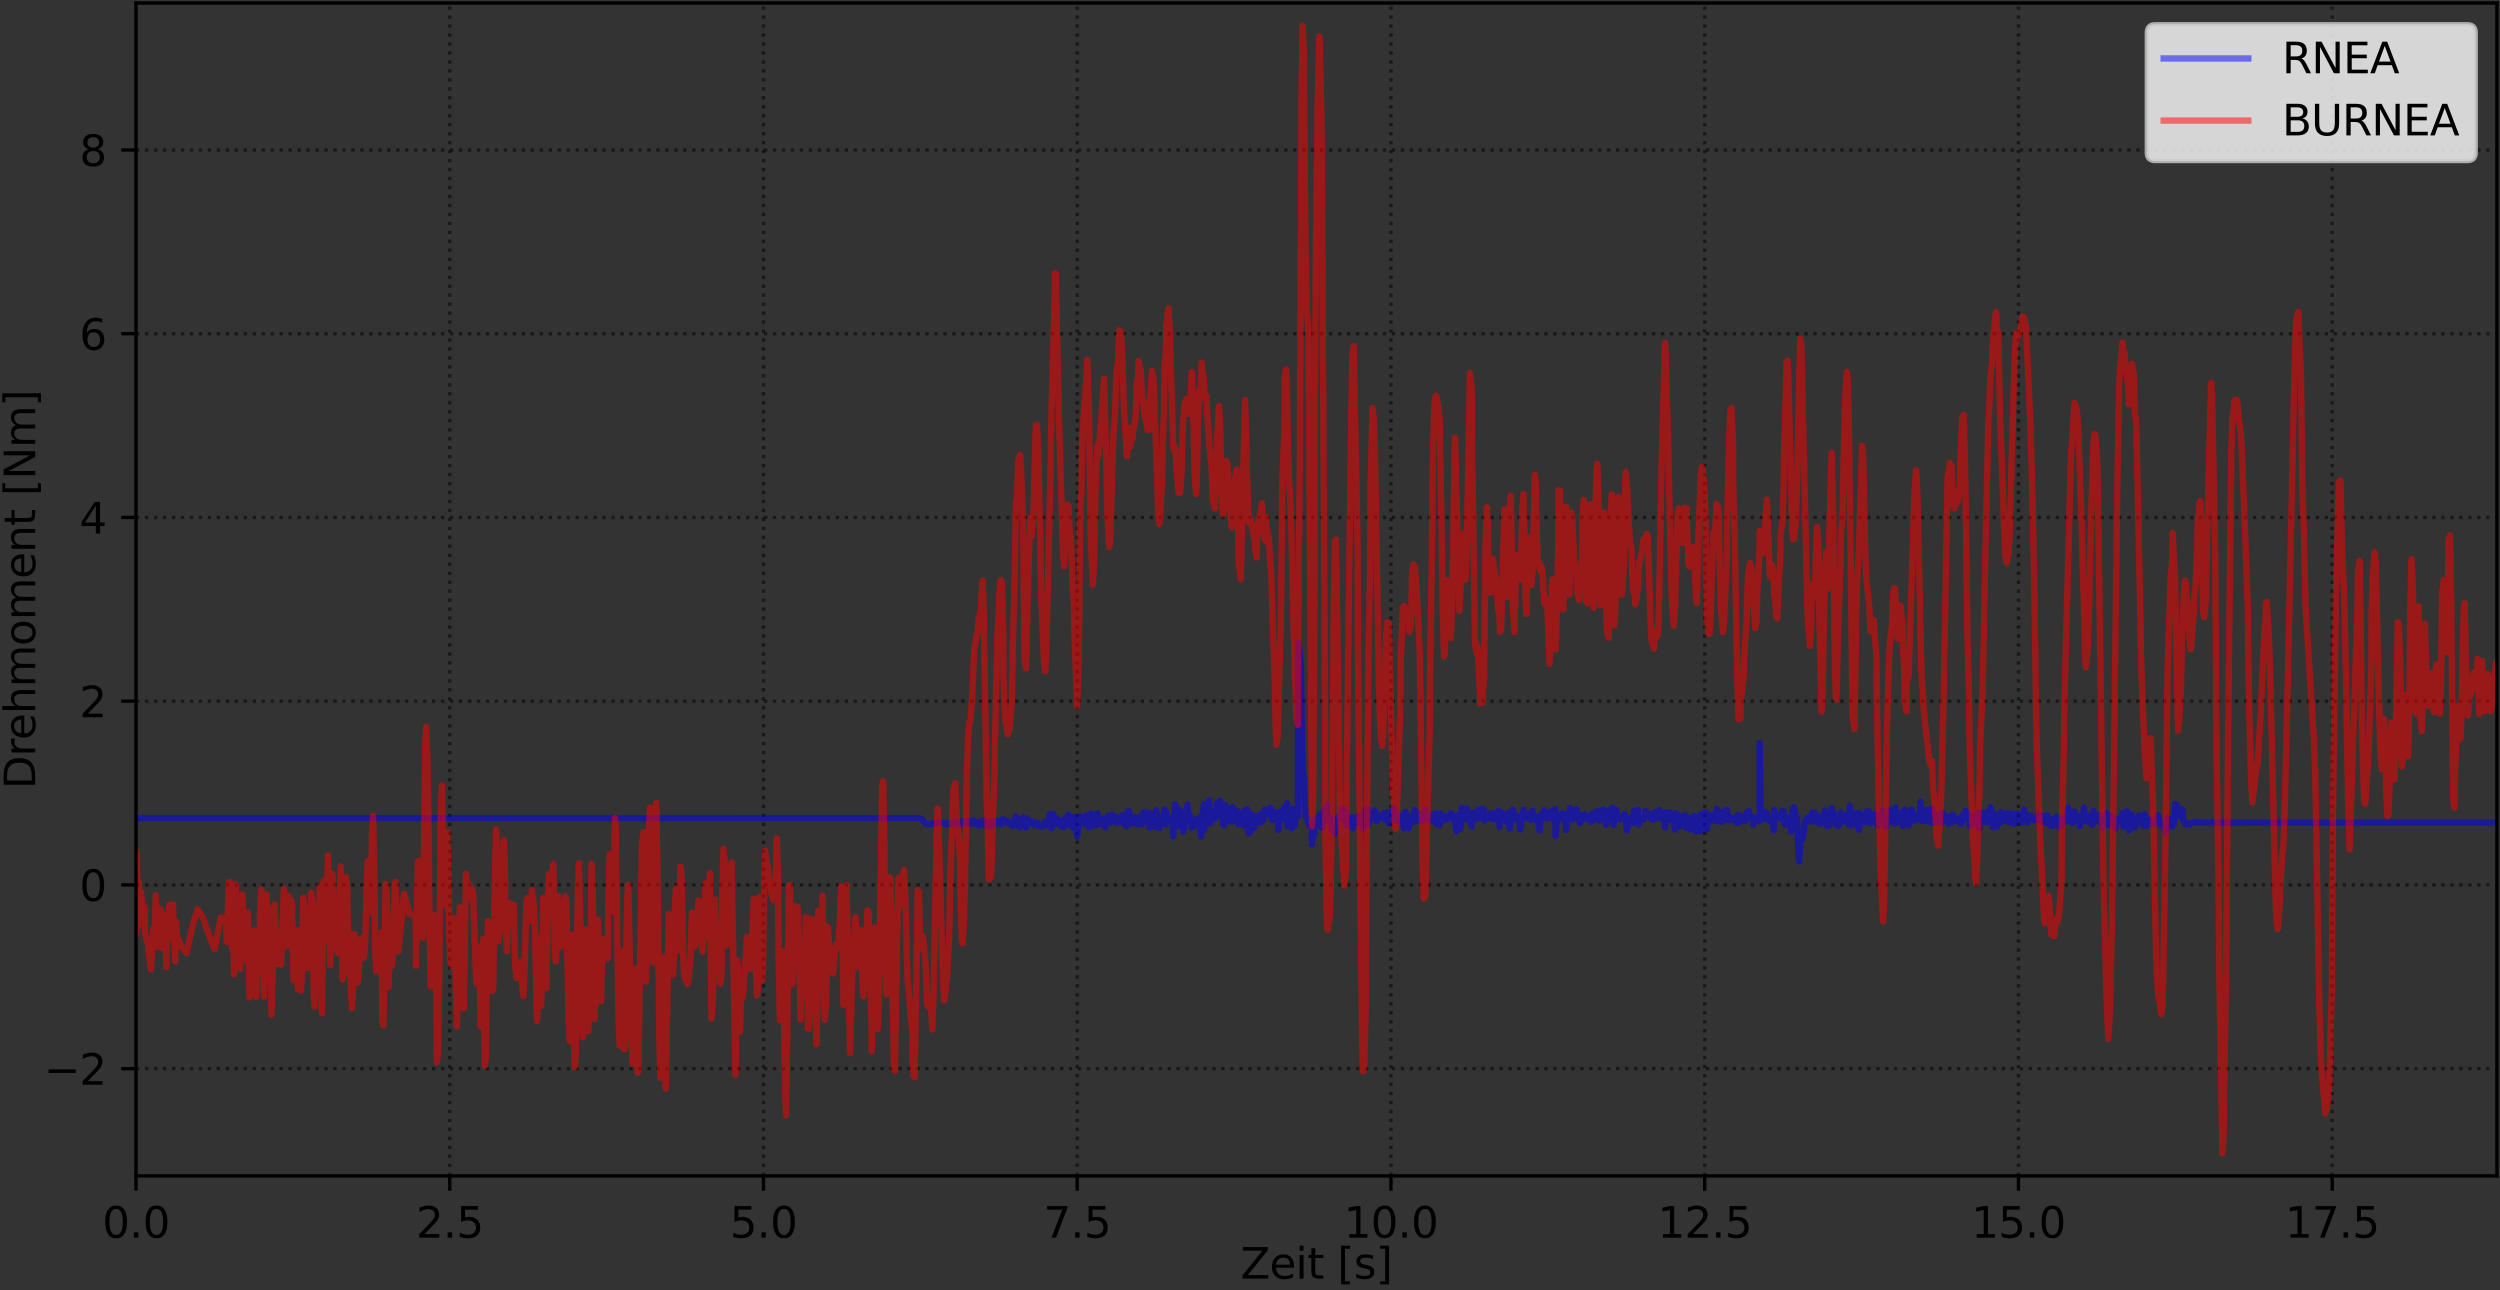 <?xml version="1.0" encoding="utf-8" standalone="no"?>
<!DOCTYPE svg PUBLIC "-//W3C//DTD SVG 1.1//EN"
  "http://www.w3.org/Graphics/SVG/1.1/DTD/svg11.dtd">
<svg xmlns:xlink="http://www.w3.org/1999/xlink" width="590.86pt" height="304.996pt" viewBox="0 0 590.86 304.996" xmlns="http://www.w3.org/2000/svg" version="1.1">
 <rect x="0" y="0" width="590.86" height="304.996" fill="#333333" stroke="none"/>
 <defs>
  <style type="text/css">*{stroke-linejoin: round; stroke-linecap: butt}</style>
 </defs>
 <g id="figure_1">
  <g id="patch_1">
   <path d="M -0 304.996 
L 590.86 304.996 
L 590.86 0 
L -0 0 
L -0 304.996 
z
" style="fill: none"/>
  </g>
  <g id="axes_1">
   <g id="patch_2">
    <path d="M 32.14 277.92 
L 590.14 277.92 
L 590.14 0.72 
L 32.14 0.72 
L 32.14 277.92 
z
" style="fill: none"/>
   </g>
   <g id="matplotlib.axis_1">
    <g id="xtick_1">
     <g id="line2d_1">
      <path d="M 32.14 277.92 
L 32.14 0.72 
" clip-path="url(#p7a45a3a7c2)" style="fill: none; stroke-dasharray: 0.8,1.32; stroke-dashoffset: 0; stroke: #000000; stroke-opacity: 0.5; stroke-width: 0.8"/>
     </g>
     <g id="line2d_2">
      <defs>
       <path id="m7cc7492e83" d="M 0 0 
L 0 3.5 
" style="stroke: #000000; stroke-width: 0.8"/>
      </defs>
      <g>
       <use xlink:href="#m7cc7492e83" x="32.14" y="277.92" style="stroke: #000000; stroke-width: 0.8"/>
      </g>
     </g>
     <g id="text_1">
      <!-- 0.0 -->
      <g transform="translate(24.189 292.518) scale(0.1 -0.1)">
       <defs>
        <path id="DejaVuSans-30" d="M 2034 4250 
Q 1547 4250 1301 3770 
Q 1056 3291 1056 2328 
Q 1056 1369 1301 889 
Q 1547 409 2034 409 
Q 2525 409 2770 889 
Q 3016 1369 3016 2328 
Q 3016 3291 2770 3770 
Q 2525 4250 2034 4250 
z
M 2034 4750 
Q 2819 4750 3233 4129 
Q 3647 3509 3647 2328 
Q 3647 1150 3233 529 
Q 2819 -91 2034 -91 
Q 1250 -91 836 529 
Q 422 1150 422 2328 
Q 422 3509 836 4129 
Q 1250 4750 2034 4750 
z
" transform="scale(0.016)"/>
        <path id="DejaVuSans-2e" d="M 684 794 
L 1344 794 
L 1344 0 
L 684 0 
L 684 794 
z
" transform="scale(0.016)"/>
       </defs>
       <use xlink:href="#DejaVuSans-30"/>
       <use xlink:href="#DejaVuSans-2e" x="63.623"/>
       <use xlink:href="#DejaVuSans-30" x="95.41"/>
      </g>
     </g>
    </g>
    <g id="xtick_2">
     <g id="line2d_3">
      <path d="M 106.292 277.92 
L 106.292 0.72 
" clip-path="url(#p7a45a3a7c2)" style="fill: none; stroke-dasharray: 0.8,1.32; stroke-dashoffset: 0; stroke: #000000; stroke-opacity: 0.5; stroke-width: 0.8"/>
     </g>
     <g id="line2d_4">
      <g>
       <use xlink:href="#m7cc7492e83" x="106.292" y="277.92" style="stroke: #000000; stroke-width: 0.8"/>
      </g>
     </g>
     <g id="text_2">
      <!-- 2.5 -->
      <g transform="translate(98.34 292.518) scale(0.1 -0.1)">
       <defs>
        <path id="DejaVuSans-32" d="M 1228 531 
L 3431 531 
L 3431 0 
L 469 0 
L 469 531 
Q 828 903 1448 1529 
Q 2069 2156 2228 2338 
Q 2531 2678 2651 2914 
Q 2772 3150 2772 3378 
Q 2772 3750 2511 3984 
Q 2250 4219 1831 4219 
Q 1534 4219 1204 4116 
Q 875 4013 500 3803 
L 500 4441 
Q 881 4594 1212 4672 
Q 1544 4750 1819 4750 
Q 2544 4750 2975 4387 
Q 3406 4025 3406 3419 
Q 3406 3131 3298 2873 
Q 3191 2616 2906 2266 
Q 2828 2175 2409 1742 
Q 1991 1309 1228 531 
z
" transform="scale(0.016)"/>
        <path id="DejaVuSans-35" d="M 691 4666 
L 3169 4666 
L 3169 4134 
L 1269 4134 
L 1269 2991 
Q 1406 3038 1543 3061 
Q 1681 3084 1819 3084 
Q 2600 3084 3056 2656 
Q 3513 2228 3513 1497 
Q 3513 744 3044 326 
Q 2575 -91 1722 -91 
Q 1428 -91 1123 -41 
Q 819 9 494 109 
L 494 744 
Q 775 591 1075 516 
Q 1375 441 1709 441 
Q 2250 441 2565 725 
Q 2881 1009 2881 1497 
Q 2881 1984 2565 2268 
Q 2250 2553 1709 2553 
Q 1456 2553 1204 2497 
Q 953 2441 691 2322 
L 691 4666 
z
" transform="scale(0.016)"/>
       </defs>
       <use xlink:href="#DejaVuSans-32"/>
       <use xlink:href="#DejaVuSans-2e" x="63.623"/>
       <use xlink:href="#DejaVuSans-35" x="95.41"/>
      </g>
     </g>
    </g>
    <g id="xtick_3">
     <g id="line2d_5">
      <path d="M 180.443 277.92 
L 180.443 0.72 
" clip-path="url(#p7a45a3a7c2)" style="fill: none; stroke-dasharray: 0.8,1.32; stroke-dashoffset: 0; stroke: #000000; stroke-opacity: 0.5; stroke-width: 0.8"/>
     </g>
     <g id="line2d_6">
      <g>
       <use xlink:href="#m7cc7492e83" x="180.443" y="277.92" style="stroke: #000000; stroke-width: 0.8"/>
      </g>
     </g>
     <g id="text_3">
      <!-- 5.0 -->
      <g transform="translate(172.491 292.518) scale(0.1 -0.1)">
       <use xlink:href="#DejaVuSans-35"/>
       <use xlink:href="#DejaVuSans-2e" x="63.623"/>
       <use xlink:href="#DejaVuSans-30" x="95.41"/>
      </g>
     </g>
    </g>
    <g id="xtick_4">
     <g id="line2d_7">
      <path d="M 254.594 277.92 
L 254.594 0.72 
" clip-path="url(#p7a45a3a7c2)" style="fill: none; stroke-dasharray: 0.8,1.32; stroke-dashoffset: 0; stroke: #000000; stroke-opacity: 0.5; stroke-width: 0.8"/>
     </g>
     <g id="line2d_8">
      <g>
       <use xlink:href="#m7cc7492e83" x="254.594" y="277.92" style="stroke: #000000; stroke-width: 0.8"/>
      </g>
     </g>
     <g id="text_4">
      <!-- 7.5 -->
      <g transform="translate(246.643 292.518) scale(0.1 -0.1)">
       <defs>
        <path id="DejaVuSans-37" d="M 525 4666 
L 3525 4666 
L 3525 4397 
L 1831 0 
L 1172 0 
L 2766 4134 
L 525 4134 
L 525 4666 
z
" transform="scale(0.016)"/>
       </defs>
       <use xlink:href="#DejaVuSans-37"/>
       <use xlink:href="#DejaVuSans-2e" x="63.623"/>
       <use xlink:href="#DejaVuSans-35" x="95.41"/>
      </g>
     </g>
    </g>
    <g id="xtick_5">
     <g id="line2d_9">
      <path d="M 328.746 277.92 
L 328.746 0.72 
" clip-path="url(#p7a45a3a7c2)" style="fill: none; stroke-dasharray: 0.8,1.32; stroke-dashoffset: 0; stroke: #000000; stroke-opacity: 0.5; stroke-width: 0.8"/>
     </g>
     <g id="line2d_10">
      <g>
       <use xlink:href="#m7cc7492e83" x="328.746" y="277.92" style="stroke: #000000; stroke-width: 0.8"/>
      </g>
     </g>
     <g id="text_5">
      <!-- 10.0 -->
      <g transform="translate(317.613 292.518) scale(0.1 -0.1)">
       <defs>
        <path id="DejaVuSans-31" d="M 794 531 
L 1825 531 
L 1825 4091 
L 703 3866 
L 703 4441 
L 1819 4666 
L 2450 4666 
L 2450 531 
L 3481 531 
L 3481 0 
L 794 0 
L 794 531 
z
" transform="scale(0.016)"/>
       </defs>
       <use xlink:href="#DejaVuSans-31"/>
       <use xlink:href="#DejaVuSans-30" x="63.623"/>
       <use xlink:href="#DejaVuSans-2e" x="127.246"/>
       <use xlink:href="#DejaVuSans-30" x="159.033"/>
      </g>
     </g>
    </g>
    <g id="xtick_6">
     <g id="line2d_11">
      <path d="M 402.897 277.92 
L 402.897 0.72 
" clip-path="url(#p7a45a3a7c2)" style="fill: none; stroke-dasharray: 0.8,1.32; stroke-dashoffset: 0; stroke: #000000; stroke-opacity: 0.5; stroke-width: 0.8"/>
     </g>
     <g id="line2d_12">
      <g>
       <use xlink:href="#m7cc7492e83" x="402.897" y="277.92" style="stroke: #000000; stroke-width: 0.8"/>
      </g>
     </g>
     <g id="text_6">
      <!-- 12.5 -->
      <g transform="translate(391.764 292.518) scale(0.1 -0.1)">
       <use xlink:href="#DejaVuSans-31"/>
       <use xlink:href="#DejaVuSans-32" x="63.623"/>
       <use xlink:href="#DejaVuSans-2e" x="127.246"/>
       <use xlink:href="#DejaVuSans-35" x="159.033"/>
      </g>
     </g>
    </g>
    <g id="xtick_7">
     <g id="line2d_13">
      <path d="M 477.048 277.92 
L 477.048 0.72 
" clip-path="url(#p7a45a3a7c2)" style="fill: none; stroke-dasharray: 0.8,1.32; stroke-dashoffset: 0; stroke: #000000; stroke-opacity: 0.5; stroke-width: 0.8"/>
     </g>
     <g id="line2d_14">
      <g>
       <use xlink:href="#m7cc7492e83" x="477.048" y="277.92" style="stroke: #000000; stroke-width: 0.8"/>
      </g>
     </g>
     <g id="text_7">
      <!-- 15.0 -->
      <g transform="translate(465.915 292.518) scale(0.1 -0.1)">
       <use xlink:href="#DejaVuSans-31"/>
       <use xlink:href="#DejaVuSans-35" x="63.623"/>
       <use xlink:href="#DejaVuSans-2e" x="127.246"/>
       <use xlink:href="#DejaVuSans-30" x="159.033"/>
      </g>
     </g>
    </g>
    <g id="xtick_8">
     <g id="line2d_15">
      <path d="M 551.2 277.92 
L 551.2 0.72 
" clip-path="url(#p7a45a3a7c2)" style="fill: none; stroke-dasharray: 0.8,1.32; stroke-dashoffset: 0; stroke: #000000; stroke-opacity: 0.5; stroke-width: 0.8"/>
     </g>
     <g id="line2d_16">
      <g>
       <use xlink:href="#m7cc7492e83" x="551.2" y="277.92" style="stroke: #000000; stroke-width: 0.8"/>
      </g>
     </g>
     <g id="text_8">
      <!-- 17.5 -->
      <g transform="translate(540.067 292.518) scale(0.1 -0.1)">
       <use xlink:href="#DejaVuSans-31"/>
       <use xlink:href="#DejaVuSans-37" x="63.623"/>
       <use xlink:href="#DejaVuSans-2e" x="127.246"/>
       <use xlink:href="#DejaVuSans-35" x="159.033"/>
      </g>
     </g>
    </g>
    <g id="text_9">
     <!-- Zeit [s] -->
     <g transform="translate(293.194 302.197) scale(0.1 -0.1)">
      <defs>
       <path id="DejaVuSans-5a" d="M 359 4666 
L 4025 4666 
L 4025 4184 
L 1075 531 
L 4097 531 
L 4097 0 
L 288 0 
L 288 481 
L 3238 4134 
L 359 4134 
L 359 4666 
z
" transform="scale(0.016)"/>
       <path id="DejaVuSans-65" d="M 3597 1894 
L 3597 1613 
L 953 1613 
Q 991 1019 1311 708 
Q 1631 397 2203 397 
Q 2534 397 2845 478 
Q 3156 559 3463 722 
L 3463 178 
Q 3153 47 2828 -22 
Q 2503 -91 2169 -91 
Q 1331 -91 842 396 
Q 353 884 353 1716 
Q 353 2575 817 3079 
Q 1281 3584 2069 3584 
Q 2775 3584 3186 3129 
Q 3597 2675 3597 1894 
z
M 3022 2063 
Q 3016 2534 2758 2815 
Q 2500 3097 2075 3097 
Q 1594 3097 1305 2825 
Q 1016 2553 972 2059 
L 3022 2063 
z
" transform="scale(0.016)"/>
       <path id="DejaVuSans-69" d="M 603 3500 
L 1178 3500 
L 1178 0 
L 603 0 
L 603 3500 
z
M 603 4863 
L 1178 4863 
L 1178 4134 
L 603 4134 
L 603 4863 
z
" transform="scale(0.016)"/>
       <path id="DejaVuSans-74" d="M 1172 4494 
L 1172 3500 
L 2356 3500 
L 2356 3053 
L 1172 3053 
L 1172 1153 
Q 1172 725 1289 603 
Q 1406 481 1766 481 
L 2356 481 
L 2356 0 
L 1766 0 
Q 1100 0 847 248 
Q 594 497 594 1153 
L 594 3053 
L 172 3053 
L 172 3500 
L 594 3500 
L 594 4494 
L 1172 4494 
z
" transform="scale(0.016)"/>
       <path id="DejaVuSans-20" transform="scale(0.016)"/>
       <path id="DejaVuSans-5b" d="M 550 4863 
L 1875 4863 
L 1875 4416 
L 1125 4416 
L 1125 -397 
L 1875 -397 
L 1875 -844 
L 550 -844 
L 550 4863 
z
" transform="scale(0.016)"/>
       <path id="DejaVuSans-73" d="M 2834 3397 
L 2834 2853 
Q 2591 2978 2328 3040 
Q 2066 3103 1784 3103 
Q 1356 3103 1142 2972 
Q 928 2841 928 2578 
Q 928 2378 1081 2264 
Q 1234 2150 1697 2047 
L 1894 2003 
Q 2506 1872 2764 1633 
Q 3022 1394 3022 966 
Q 3022 478 2636 193 
Q 2250 -91 1575 -91 
Q 1294 -91 989 -36 
Q 684 19 347 128 
L 347 722 
Q 666 556 975 473 
Q 1284 391 1588 391 
Q 1994 391 2212 530 
Q 2431 669 2431 922 
Q 2431 1156 2273 1281 
Q 2116 1406 1581 1522 
L 1381 1569 
Q 847 1681 609 1914 
Q 372 2147 372 2553 
Q 372 3047 722 3315 
Q 1072 3584 1716 3584 
Q 2034 3584 2315 3537 
Q 2597 3491 2834 3397 
z
" transform="scale(0.016)"/>
       <path id="DejaVuSans-5d" d="M 1947 4863 
L 1947 -844 
L 622 -844 
L 622 -397 
L 1369 -397 
L 1369 4416 
L 622 4416 
L 622 4863 
L 1947 4863 
z
" transform="scale(0.016)"/>
      </defs>
      <use xlink:href="#DejaVuSans-5a"/>
      <use xlink:href="#DejaVuSans-65" x="68.506"/>
      <use xlink:href="#DejaVuSans-69" x="130.029"/>
      <use xlink:href="#DejaVuSans-74" x="157.812"/>
      <use xlink:href="#DejaVuSans-20" x="197.021"/>
      <use xlink:href="#DejaVuSans-5b" x="228.809"/>
      <use xlink:href="#DejaVuSans-73" x="267.822"/>
      <use xlink:href="#DejaVuSans-5d" x="319.922"/>
     </g>
    </g>
   </g>
   <g id="matplotlib.axis_2">
    <g id="ytick_1">
     <g id="line2d_17">
      <path d="M 32.14 252.572 
L 590.14 252.572 
" clip-path="url(#p7a45a3a7c2)" style="fill: none; stroke-dasharray: 0.8,1.32; stroke-dashoffset: 0; stroke: #000000; stroke-opacity: 0.5; stroke-width: 0.8"/>
     </g>
     <g id="line2d_18">
      <defs>
       <path id="ma2b7042b70" d="M 0 0 
L -3.5 0 
" style="stroke: #000000; stroke-width: 0.8"/>
      </defs>
      <g>
       <use xlink:href="#ma2b7042b70" x="32.14" y="252.572" style="stroke: #000000; stroke-width: 0.8"/>
      </g>
     </g>
     <g id="text_10">
      <!-- −2 -->
      <g transform="translate(10.398 256.371) scale(0.1 -0.1)">
       <defs>
        <path id="DejaVuSans-2212" d="M 678 2272 
L 4684 2272 
L 4684 1741 
L 678 1741 
L 678 2272 
z
" transform="scale(0.016)"/>
       </defs>
       <use xlink:href="#DejaVuSans-2212"/>
       <use xlink:href="#DejaVuSans-32" x="83.789"/>
      </g>
     </g>
    </g>
    <g id="ytick_2">
     <g id="line2d_19">
      <path d="M 32.14 209.146 
L 590.14 209.146 
" clip-path="url(#p7a45a3a7c2)" style="fill: none; stroke-dasharray: 0.8,1.32; stroke-dashoffset: 0; stroke: #000000; stroke-opacity: 0.5; stroke-width: 0.8"/>
     </g>
     <g id="line2d_20">
      <g>
       <use xlink:href="#ma2b7042b70" x="32.14" y="209.146" style="stroke: #000000; stroke-width: 0.8"/>
      </g>
     </g>
     <g id="text_11">
      <!-- 0 -->
      <g transform="translate(18.778 212.946) scale(0.1 -0.1)">
       <use xlink:href="#DejaVuSans-30"/>
      </g>
     </g>
    </g>
    <g id="ytick_3">
     <g id="line2d_21">
      <path d="M 32.14 165.721 
L 590.14 165.721 
" clip-path="url(#p7a45a3a7c2)" style="fill: none; stroke-dasharray: 0.8,1.32; stroke-dashoffset: 0; stroke: #000000; stroke-opacity: 0.5; stroke-width: 0.8"/>
     </g>
     <g id="line2d_22">
      <g>
       <use xlink:href="#ma2b7042b70" x="32.14" y="165.721" style="stroke: #000000; stroke-width: 0.8"/>
      </g>
     </g>
     <g id="text_12">
      <!-- 2 -->
      <g transform="translate(18.778 169.52) scale(0.1 -0.1)">
       <use xlink:href="#DejaVuSans-32"/>
      </g>
     </g>
    </g>
    <g id="ytick_4">
     <g id="line2d_23">
      <path d="M 32.14 122.295 
L 590.14 122.295 
" clip-path="url(#p7a45a3a7c2)" style="fill: none; stroke-dasharray: 0.8,1.32; stroke-dashoffset: 0; stroke: #000000; stroke-opacity: 0.5; stroke-width: 0.8"/>
     </g>
     <g id="line2d_24">
      <g>
       <use xlink:href="#ma2b7042b70" x="32.14" y="122.295" style="stroke: #000000; stroke-width: 0.8"/>
      </g>
     </g>
     <g id="text_13">
      <!-- 4 -->
      <g transform="translate(18.778 126.095) scale(0.1 -0.1)">
       <defs>
        <path id="DejaVuSans-34" d="M 2419 4116 
L 825 1625 
L 2419 1625 
L 2419 4116 
z
M 2253 4666 
L 3047 4666 
L 3047 1625 
L 3713 1625 
L 3713 1100 
L 3047 1100 
L 3047 0 
L 2419 0 
L 2419 1100 
L 313 1100 
L 313 1709 
L 2253 4666 
z
" transform="scale(0.016)"/>
       </defs>
       <use xlink:href="#DejaVuSans-34"/>
      </g>
     </g>
    </g>
    <g id="ytick_5">
     <g id="line2d_25">
      <path d="M 32.14 78.87 
L 590.14 78.87 
" clip-path="url(#p7a45a3a7c2)" style="fill: none; stroke-dasharray: 0.8,1.32; stroke-dashoffset: 0; stroke: #000000; stroke-opacity: 0.5; stroke-width: 0.8"/>
     </g>
     <g id="line2d_26">
      <g>
       <use xlink:href="#ma2b7042b70" x="32.14" y="78.87" style="stroke: #000000; stroke-width: 0.8"/>
      </g>
     </g>
     <g id="text_14">
      <!-- 6 -->
      <g transform="translate(18.778 82.669) scale(0.1 -0.1)">
       <defs>
        <path id="DejaVuSans-36" d="M 2113 2584 
Q 1688 2584 1439 2293 
Q 1191 2003 1191 1497 
Q 1191 994 1439 701 
Q 1688 409 2113 409 
Q 2538 409 2786 701 
Q 3034 994 3034 1497 
Q 3034 2003 2786 2293 
Q 2538 2584 2113 2584 
z
M 3366 4563 
L 3366 3988 
Q 3128 4100 2886 4159 
Q 2644 4219 2406 4219 
Q 1781 4219 1451 3797 
Q 1122 3375 1075 2522 
Q 1259 2794 1537 2939 
Q 1816 3084 2150 3084 
Q 2853 3084 3261 2657 
Q 3669 2231 3669 1497 
Q 3669 778 3244 343 
Q 2819 -91 2113 -91 
Q 1303 -91 875 529 
Q 447 1150 447 2328 
Q 447 3434 972 4092 
Q 1497 4750 2381 4750 
Q 2619 4750 2861 4703 
Q 3103 4656 3366 4563 
z
" transform="scale(0.016)"/>
       </defs>
       <use xlink:href="#DejaVuSans-36"/>
      </g>
     </g>
    </g>
    <g id="ytick_6">
     <g id="line2d_27">
      <path d="M 32.14 35.444 
L 590.14 35.444 
" clip-path="url(#p7a45a3a7c2)" style="fill: none; stroke-dasharray: 0.8,1.32; stroke-dashoffset: 0; stroke: #000000; stroke-opacity: 0.5; stroke-width: 0.8"/>
     </g>
     <g id="line2d_28">
      <g>
       <use xlink:href="#ma2b7042b70" x="32.14" y="35.444" style="stroke: #000000; stroke-width: 0.8"/>
      </g>
     </g>
     <g id="text_15">
      <!-- 8 -->
      <g transform="translate(18.778 39.243) scale(0.1 -0.1)">
       <defs>
        <path id="DejaVuSans-38" d="M 2034 2216 
Q 1584 2216 1326 1975 
Q 1069 1734 1069 1313 
Q 1069 891 1326 650 
Q 1584 409 2034 409 
Q 2484 409 2743 651 
Q 3003 894 3003 1313 
Q 3003 1734 2745 1975 
Q 2488 2216 2034 2216 
z
M 1403 2484 
Q 997 2584 770 2862 
Q 544 3141 544 3541 
Q 544 4100 942 4425 
Q 1341 4750 2034 4750 
Q 2731 4750 3128 4425 
Q 3525 4100 3525 3541 
Q 3525 3141 3298 2862 
Q 3072 2584 2669 2484 
Q 3125 2378 3379 2068 
Q 3634 1759 3634 1313 
Q 3634 634 3220 271 
Q 2806 -91 2034 -91 
Q 1263 -91 848 271 
Q 434 634 434 1313 
Q 434 1759 690 2068 
Q 947 2378 1403 2484 
z
M 1172 3481 
Q 1172 3119 1398 2916 
Q 1625 2713 2034 2713 
Q 2441 2713 2670 2916 
Q 2900 3119 2900 3481 
Q 2900 3844 2670 4047 
Q 2441 4250 2034 4250 
Q 1625 4250 1398 4047 
Q 1172 3844 1172 3481 
z
" transform="scale(0.016)"/>
       </defs>
       <use xlink:href="#DejaVuSans-38"/>
      </g>
     </g>
    </g>
    <g id="text_16">
     <!-- Drehmoment [Nm] -->
     <g transform="translate(8.318 186.465) rotate(-90) scale(0.1 -0.1)">
      <defs>
       <path id="DejaVuSans-44" d="M 1259 4147 
L 1259 519 
L 2022 519 
Q 2988 519 3436 956 
Q 3884 1394 3884 2338 
Q 3884 3275 3436 3711 
Q 2988 4147 2022 4147 
L 1259 4147 
z
M 628 4666 
L 1925 4666 
Q 3281 4666 3915 4102 
Q 4550 3538 4550 2338 
Q 4550 1131 3912 565 
Q 3275 0 1925 0 
L 628 0 
L 628 4666 
z
" transform="scale(0.016)"/>
       <path id="DejaVuSans-72" d="M 2631 2963 
Q 2534 3019 2420 3045 
Q 2306 3072 2169 3072 
Q 1681 3072 1420 2755 
Q 1159 2438 1159 1844 
L 1159 0 
L 581 0 
L 581 3500 
L 1159 3500 
L 1159 2956 
Q 1341 3275 1631 3429 
Q 1922 3584 2338 3584 
Q 2397 3584 2469 3576 
Q 2541 3569 2628 3553 
L 2631 2963 
z
" transform="scale(0.016)"/>
       <path id="DejaVuSans-68" d="M 3513 2113 
L 3513 0 
L 2938 0 
L 2938 2094 
Q 2938 2591 2744 2837 
Q 2550 3084 2163 3084 
Q 1697 3084 1428 2787 
Q 1159 2491 1159 1978 
L 1159 0 
L 581 0 
L 581 4863 
L 1159 4863 
L 1159 2956 
Q 1366 3272 1645 3428 
Q 1925 3584 2291 3584 
Q 2894 3584 3203 3211 
Q 3513 2838 3513 2113 
z
" transform="scale(0.016)"/>
       <path id="DejaVuSans-6d" d="M 3328 2828 
Q 3544 3216 3844 3400 
Q 4144 3584 4550 3584 
Q 5097 3584 5394 3201 
Q 5691 2819 5691 2113 
L 5691 0 
L 5113 0 
L 5113 2094 
Q 5113 2597 4934 2840 
Q 4756 3084 4391 3084 
Q 3944 3084 3684 2787 
Q 3425 2491 3425 1978 
L 3425 0 
L 2847 0 
L 2847 2094 
Q 2847 2600 2669 2842 
Q 2491 3084 2119 3084 
Q 1678 3084 1418 2786 
Q 1159 2488 1159 1978 
L 1159 0 
L 581 0 
L 581 3500 
L 1159 3500 
L 1159 2956 
Q 1356 3278 1631 3431 
Q 1906 3584 2284 3584 
Q 2666 3584 2933 3390 
Q 3200 3197 3328 2828 
z
" transform="scale(0.016)"/>
       <path id="DejaVuSans-6f" d="M 1959 3097 
Q 1497 3097 1228 2736 
Q 959 2375 959 1747 
Q 959 1119 1226 758 
Q 1494 397 1959 397 
Q 2419 397 2687 759 
Q 2956 1122 2956 1747 
Q 2956 2369 2687 2733 
Q 2419 3097 1959 3097 
z
M 1959 3584 
Q 2709 3584 3137 3096 
Q 3566 2609 3566 1747 
Q 3566 888 3137 398 
Q 2709 -91 1959 -91 
Q 1206 -91 779 398 
Q 353 888 353 1747 
Q 353 2609 779 3096 
Q 1206 3584 1959 3584 
z
" transform="scale(0.016)"/>
       <path id="DejaVuSans-6e" d="M 3513 2113 
L 3513 0 
L 2938 0 
L 2938 2094 
Q 2938 2591 2744 2837 
Q 2550 3084 2163 3084 
Q 1697 3084 1428 2787 
Q 1159 2491 1159 1978 
L 1159 0 
L 581 0 
L 581 3500 
L 1159 3500 
L 1159 2956 
Q 1366 3272 1645 3428 
Q 1925 3584 2291 3584 
Q 2894 3584 3203 3211 
Q 3513 2838 3513 2113 
z
" transform="scale(0.016)"/>
       <path id="DejaVuSans-4e" d="M 628 4666 
L 1478 4666 
L 3547 763 
L 3547 4666 
L 4159 4666 
L 4159 0 
L 3309 0 
L 1241 3903 
L 1241 0 
L 628 0 
L 628 4666 
z
" transform="scale(0.016)"/>
      </defs>
      <use xlink:href="#DejaVuSans-44"/>
      <use xlink:href="#DejaVuSans-72" x="77.002"/>
      <use xlink:href="#DejaVuSans-65" x="115.865"/>
      <use xlink:href="#DejaVuSans-68" x="177.389"/>
      <use xlink:href="#DejaVuSans-6d" x="240.768"/>
      <use xlink:href="#DejaVuSans-6f" x="338.18"/>
      <use xlink:href="#DejaVuSans-6d" x="399.361"/>
      <use xlink:href="#DejaVuSans-65" x="496.773"/>
      <use xlink:href="#DejaVuSans-6e" x="558.297"/>
      <use xlink:href="#DejaVuSans-74" x="621.676"/>
      <use xlink:href="#DejaVuSans-20" x="660.885"/>
      <use xlink:href="#DejaVuSans-5b" x="692.672"/>
      <use xlink:href="#DejaVuSans-4e" x="731.686"/>
      <use xlink:href="#DejaVuSans-6d" x="806.49"/>
      <use xlink:href="#DejaVuSans-5d" x="903.902"/>
     </g>
    </g>
   </g>
   <g id="line2d_29">
    <path d="M 32.14 193.348 
L 217.37 193.366 
L 217.686 193.485 
L 218.912 194.741 
L 219.626 194.843 
L 221.06 194.428 
L 221.117 194.605 
L 221.594 194.335 
L 221.832 194.496 
L 222.849 194.412 
L 223.145 194.586 
L 223.636 194.594 
L 223.811 194.92 
L 224.343 194.503 
L 224.583 194.767 
L 224.88 194.296 
L 225.301 194.286 
L 225.774 194.449 
L 225.954 194.908 
L 226.072 194.356 
L 226.553 194.527 
L 226.846 194.931 
L 227.025 194.16 
L 227.264 194.643 
L 227.502 194.761 
L 227.801 194.065 
L 228.276 194.664 
L 228.515 194.204 
L 228.753 193.991 
L 229.07 194.431 
L 229.364 194.101 
L 229.544 194.631 
L 229.722 194.083 
L 230.022 193.891 
L 230.259 194.648 
L 230.557 194.697 
L 230.795 194.375 
L 231.033 194.98 
L 231.333 195.104 
L 231.512 194.205 
L 231.928 194.272 
L 231.988 194.458 
L 232.466 193.872 
L 232.703 195.051 
L 232.943 195.053 
L 233.187 194.732 
L 233.478 195.338 
L 233.661 194.233 
L 233.955 194.593 
L 234.252 194.586 
L 234.431 195.323 
L 234.789 194.168 
L 235.027 194.155 
L 235.207 194.817 
L 235.682 194.047 
L 235.982 194.58 
L 236.279 194.639 
L 236.577 194.878 
L 236.756 193.958 
L 237.054 193.621 
L 237.177 194.322 
L 237.709 194.017 
L 237.891 194.086 
L 238.169 194.567 
L 238.398 194.111 
L 238.636 194.547 
L 239.379 195.277 
L 239.84 194.407 
L 239.975 192.991 
L 240.098 193.424 
L 240.392 195.128 
L 240.632 193.813 
L 240.87 193.71 
L 241.107 195.466 
L 241.346 194.435 
L 241.763 193.223 
L 242.001 193.887 
L 242.181 193.691 
L 242.486 195.602 
L 242.658 193.446 
L 242.856 194.416 
L 243.168 194.246 
L 243.434 194.523 
L 243.555 194.05 
L 243.814 194.051 
L 244.092 194.801 
L 244.331 195.038 
L 244.628 194.44 
L 244.809 194.916 
L 245.104 194.403 
L 245.343 194.931 
L 245.642 195.21 
L 245.881 195.061 
L 246.063 195.448 
L 246.596 194.83 
L 246.775 194.253 
L 247.075 195.013 
L 247.37 194.781 
L 247.55 195.009 
L 247.789 194.576 
L 248.028 192.53 
L 248.504 195.769 
L 248.921 192.3 
L 249.34 194.811 
L 249.517 194.459 
L 249.756 193.374 
L 249.994 193.861 
L 250.234 194.844 
L 250.651 195.193 
L 250.772 193.955 
L 251.068 193.998 
L 251.248 195.524 
L 251.486 194.397 
L 251.843 193.313 
L 252.083 195.049 
L 252.215 193.663 
L 252.497 192.528 
L 252.796 192.776 
L 253.125 193.968 
L 253.368 194.321 
L 253.514 195.593 
L 253.811 193.137 
L 253.932 194.194 
L 254.229 194.899 
L 254.587 197.819 
L 255.128 193.36 
L 255.24 192.89 
L 255.613 194.16 
L 255.724 193.992 
L 255.966 193.313 
L 256.432 194.797 
L 256.789 192.687 
L 256.968 193.356 
L 257.385 195.547 
L 257.504 194.381 
L 257.743 195.056 
L 257.923 192.296 
L 258.281 195.189 
L 258.519 194.805 
L 258.696 195.1 
L 258.937 194.956 
L 259.352 192.206 
L 259.829 193.809 
L 259.89 194.806 
L 260.127 194.423 
L 260.426 194.337 
L 260.732 194.501 
L 260.962 193.463 
L 261.201 195.58 
L 261.397 194.217 
L 261.737 194.192 
L 261.976 192.75 
L 262.394 194.47 
L 262.655 193.806 
L 262.871 192.557 
L 263.168 192.819 
L 263.525 193.47 
L 263.763 193.268 
L 263.883 194.518 
L 264.299 194.233 
L 264.361 193.508 
L 264.598 193.077 
L 264.956 192.897 
L 265.199 194.014 
L 265.373 192.661 
L 265.613 194.793 
L 266.092 192.602 
L 266.327 195.214 
L 266.565 191.847 
L 266.813 191.685 
L 267.281 193.881 
L 267.607 194.658 
L 267.857 194.394 
L 268.296 193.166 
L 268.483 193.833 
L 268.675 194.072 
L 268.951 194.856 
L 269.075 193.283 
L 269.429 193.516 
L 269.846 194.804 
L 270.031 192.351 
L 270.45 193.957 
L 270.687 191.83 
L 270.8 193.99 
L 271.228 193.961 
L 271.417 192.198 
L 271.577 195.419 
L 271.758 195.551 
L 272.113 192.237 
L 272.262 193.123 
L 272.831 193.253 
L 273.069 195.487 
L 273.25 191.511 
L 273.545 194.15 
L 273.724 194.007 
L 274.022 195.676 
L 274.261 193.213 
L 274.618 193.022 
L 274.798 194.341 
L 275.232 191.288 
L 275.511 194.879 
L 275.694 192.013 
L 275.751 193.464 
L 275.989 193.092 
L 276.171 193.943 
L 276.466 193.333 
L 276.706 193.415 
L 276.944 193.284 
L 277.302 197.625 
L 277.599 193.571 
L 277.726 190.093 
L 277.957 193.485 
L 278.201 195.215 
L 278.494 194.958 
L 278.672 191.292 
L 278.914 193.394 
L 279.328 193.787 
L 279.448 193.654 
L 279.686 196.558 
L 280.164 191.815 
L 280.407 191.869 
L 280.645 190.19 
L 280.9 193.944 
L 281.122 192.538 
L 281.48 193.822 
L 281.662 195.612 
L 281.897 193.996 
L 282.135 194.972 
L 282.374 195.233 
L 282.878 193.499 
L 283.093 194.179 
L 283.449 194.46 
L 283.865 197.69 
L 283.985 192.769 
L 284.103 196.884 
L 284.521 190.064 
L 284.586 196.077 
L 284.863 194.248 
L 285.133 191.428 
L 285.317 194.734 
L 285.772 189.163 
L 285.832 193.684 
L 286.07 194.584 
L 286.368 193.196 
L 286.845 192.079 
L 287.142 193.453 
L 287.327 192.606 
L 287.562 189.891 
L 288.104 191.822 
L 288.336 189.24 
L 288.516 192.888 
L 288.811 192.299 
L 289.05 194.785 
L 289.355 195.044 
L 289.586 190.258 
L 290.064 193.748 
L 290.245 194.098 
L 290.599 193.269 
L 290.79 191.397 
L 291.076 194.209 
L 291.258 190.722 
L 291.733 193.952 
L 291.973 193.904 
L 292.27 191.562 
L 292.508 192.84 
L 292.746 194.814 
L 293.244 193.986 
L 293.465 194.683 
L 293.82 191.875 
L 293.999 195.17 
L 294.238 191.61 
L 294.492 193.722 
L 294.717 191.23 
L 295.132 196.997 
L 295.251 194.476 
L 295.549 196.539 
L 295.728 192.493 
L 296.085 193.437 
L 296.264 195.183 
L 296.444 195.646 
L 296.681 193.061 
L 296.979 193.971 
L 297.183 192.826 
L 297.464 194.452 
L 298.054 192.375 
L 298.233 194.222 
L 298.59 193.686 
L 298.89 191.37 
L 298.948 192.414 
L 299.186 192.338 
L 299.484 192.469 
L 299.667 192.051 
L 300.023 191.958 
L 300.2 190.852 
L 300.439 191.165 
L 300.634 193.794 
L 300.919 193.235 
L 301.538 192.356 
L 301.705 191.951 
L 301.937 192.551 
L 302.175 196.164 
L 302.477 192.583 
L 302.724 193.291 
L 302.951 191.635 
L 303.093 192.894 
L 303.568 190.847 
L 303.639 191.745 
L 303.927 193.842 
L 304.165 189.842 
L 304.346 195.259 
L 304.88 194.347 
L 305.249 195.737 
L 305.419 191.128 
L 306.013 195.204 
L 306.139 191.885 
L 306.37 192.799 
L 306.728 193.039 
L 306.85 151.899 
L 307.443 156.975 
L 307.873 183.344 
L 308.218 183.572 
L 308.339 189.527 
L 308.576 193.077 
L 308.875 193.363 
L 309.32 195.04 
L 309.654 195.142 
L 309.972 194.414 
L 310.09 199.527 
L 310.333 195.396 
L 310.633 197.254 
L 310.748 193.76 
L 311.048 194.806 
L 311.401 193.258 
L 311.698 193.357 
L 311.818 193.139 
L 311.997 192.436 
L 312.356 195.597 
L 312.597 195.49 
L 313.135 191.233 
L 313.252 193.091 
L 313.548 190.198 
L 313.786 192.901 
L 314.262 193.994 
L 314.502 193.346 
L 314.74 196.264 
L 314.978 194.206 
L 315.222 193.749 
L 315.516 197.064 
L 315.995 193.529 
L 316.23 193.053 
L 316.478 193.519 
L 316.708 193.252 
L 316.948 193.265 
L 317.186 190.992 
L 317.601 191.216 
L 317.721 193.915 
L 318.142 191.936 
L 318.207 195.108 
L 318.44 193.142 
L 319.092 193.365 
L 319.271 193.783 
L 319.45 193.111 
L 319.689 195.784 
L 319.932 195.222 
L 320.168 193.691 
L 320.49 194.738 
L 320.88 192.869 
L 320.939 193.845 
L 321.178 193.19 
L 321.416 193.384 
L 321.658 192.856 
L 321.894 193.32 
L 322.133 195.85 
L 322.432 191.798 
L 322.809 193.488 
L 322.913 192.14 
L 323.146 191.001 
L 323.383 194.956 
L 323.8 193.296 
L 324.218 193.378 
L 324.399 191.968 
L 324.695 193.081 
L 324.95 191.552 
L 325.436 194.13 
L 325.656 192.696 
L 326.125 193.099 
L 326.363 192.772 
L 326.662 193.351 
L 326.905 192.46 
L 327.14 192.162 
L 327.379 193.825 
L 327.618 193.186 
L 327.864 191.91 
L 328.219 194.642 
L 328.66 193.078 
L 328.869 193.172 
L 329.347 190.947 
L 329.609 191.659 
L 329.822 193.891 
L 330.061 194.04 
L 330.301 194.011 
L 330.538 192.649 
L 330.955 193.509 
L 331.075 194.16 
L 331.374 192.803 
L 331.554 193.346 
L 331.799 195.733 
L 332.182 191.933 
L 332.296 193.895 
L 332.629 192.985 
L 332.929 195.787 
L 333.048 192.918 
L 333.463 193.257 
L 333.583 193.05 
L 333.761 193.339 
L 334.059 194.241 
L 334.357 191.425 
L 334.536 192.893 
L 334.774 193.421 
L 335.013 193.027 
L 335.253 194.047 
L 335.555 192.194 
L 335.729 192.14 
L 336.028 194.095 
L 336.23 193.55 
L 336.503 193.396 
L 336.862 191.327 
L 337.002 193.346 
L 337.22 193.346 
L 337.457 193.607 
L 337.874 193.161 
L 337.993 194.093 
L 338.473 192.566 
L 338.711 193.119 
L 339.019 192.791 
L 339.247 192.182 
L 339.431 194.7 
L 339.722 192.906 
L 340.024 192.923 
L 340.261 195.022 
L 340.438 192.246 
L 340.684 193.518 
L 340.974 194.017 
L 341.271 193.588 
L 341.45 192.977 
L 341.689 193.298 
L 342.108 193.615 
L 342.169 193.221 
L 342.663 193.391 
L 342.888 192.173 
L 343.241 193.417 
L 343.48 193.362 
L 343.777 192.871 
L 344.195 196.425 
L 344.493 192.673 
L 344.91 193.422 
L 345.148 195.863 
L 345.505 190.912 
L 345.686 193.692 
L 345.983 192.591 
L 346.281 193.634 
L 346.401 193.052 
L 346.639 191.164 
L 346.996 193.809 
L 347.415 193.522 
L 347.83 195.403 
L 348.128 192.09 
L 348.367 193.374 
L 348.605 193.113 
L 348.903 193.499 
L 349.201 193.346 
L 349.329 191.357 
L 349.631 193.336 
L 349.868 193.368 
L 350.333 191.192 
L 350.752 191.412 
L 350.87 193.947 
L 351.052 193.2 
L 351.406 193.516 
L 351.705 193.105 
L 351.838 192.482 
L 352.257 193.346 
L 352.364 192.266 
L 352.602 192.154 
L 352.841 193.644 
L 353.086 193.631 
L 353.377 193.31 
L 353.556 193.545 
L 353.861 192.754 
L 354.102 191.619 
L 354.392 195.423 
L 354.514 191.933 
L 354.767 193.117 
L 355.053 192.114 
L 355.299 193.432 
L 355.525 193.328 
L 355.823 192.913 
L 356.062 194.244 
L 356.3 193.485 
L 356.588 192.036 
L 356.841 195.788 
L 357.061 193.189 
L 357.26 193.652 
L 357.554 191.31 
L 358.031 193.269 
L 358.268 193.584 
L 358.567 192.997 
L 358.745 193.386 
L 358.983 193.009 
L 359.281 196.086 
L 359.579 193.506 
L 359.758 193.733 
L 360.068 191.37 
L 360.299 193.346 
L 360.775 193.262 
L 360.951 192.991 
L 361.251 193.346 
L 361.486 192.271 
L 361.802 192.155 
L 361.966 193.826 
L 362.267 191.58 
L 362.564 193.356 
L 362.751 193.047 
L 362.982 193.212 
L 363.167 193.935 
L 363.459 193.839 
L 363.878 196.286 
L 363.998 192.597 
L 364.416 193.607 
L 364.653 193.17 
L 364.95 191.45 
L 365.193 193.006 
L 365.427 193.07 
L 365.665 193.491 
L 365.963 193.123 
L 366.499 191.789 
L 367.035 193.641 
L 367.572 191.24 
L 367.631 197.583 
L 367.994 193.688 
L 368.287 192.895 
L 368.35 193.101 
L 368.718 193.149 
L 368.883 193.556 
L 369.124 192.264 
L 369.479 193.521 
L 369.659 193.369 
L 369.963 192.362 
L 370.139 196.169 
L 370.373 193.672 
L 370.913 193.558 
L 371.092 190.946 
L 371.329 191.244 
L 371.608 193.748 
L 372.105 193.346 
L 372.343 193.378 
L 372.641 191.262 
L 372.82 193.399 
L 373.179 192.931 
L 373.416 194.618 
L 373.595 193.925 
L 373.953 193.657 
L 374.072 192.587 
L 374.311 192.711 
L 374.609 192.505 
L 374.847 193.454 
L 375.204 193.506 
L 375.382 193.174 
L 375.808 193.381 
L 376.039 194.235 
L 376.278 192.254 
L 376.576 193.806 
L 376.754 192.999 
L 377.052 193.496 
L 377.291 193.357 
L 377.529 191.729 
L 377.768 193.546 
L 378.005 193.871 
L 378.779 191.296 
L 379.08 193.26 
L 379.375 193.524 
L 379.62 194.93 
L 379.792 191.638 
L 380.21 193.401 
L 380.271 193.224 
L 380.509 193.077 
L 380.926 193.38 
L 381.046 190.896 
L 381.342 195.004 
L 381.521 193.173 
L 381.759 193.245 
L 381.998 191.426 
L 382.474 193.404 
L 382.716 193.691 
L 383.011 193.215 
L 383.489 193.346 
L 383.847 193.346 
L 383.965 192.34 
L 384.204 193.676 
L 384.504 196.283 
L 385.216 193.435 
L 385.594 193.415 
L 385.699 193.171 
L 385.932 194.459 
L 386.172 191.684 
L 386.47 192.829 
L 386.652 193.564 
L 387.065 191.414 
L 387.289 194.854 
L 387.423 193.649 
L 387.661 193.644 
L 387.899 193.474 
L 388.436 193.703 
L 388.794 192.852 
L 388.913 191.678 
L 389.212 192.687 
L 389.455 192.961 
L 389.688 192.313 
L 389.927 193.038 
L 390.106 193.149 
L 390.347 193.578 
L 390.644 193.753 
L 390.88 193.547 
L 391.118 191.92 
L 391.477 193.39 
L 391.655 192.763 
L 391.893 193.165 
L 392.131 191.444 
L 392.37 193.378 
L 392.67 193.505 
L 393.027 192.872 
L 393.267 192.801 
L 393.505 195.56 
L 393.624 191.933 
L 394.102 193.845 
L 394.348 192.419 
L 394.638 191.945 
L 394.878 193.652 
L 395.114 193.872 
L 395.413 193.107 
L 395.593 193.586 
L 395.891 196.072 
L 396.069 192.172 
L 396.307 193.516 
L 396.8 192.966 
L 396.844 192.77 
L 397.035 195.321 
L 397.271 193.451 
L 397.56 193.012 
L 398.04 193.785 
L 398.279 192.636 
L 398.585 195.716 
L 398.813 193.198 
L 399.023 193.714 
L 399.29 194.004 
L 399.532 196.032 
L 399.77 193.59 
L 400.064 193.663 
L 400.305 192.83 
L 400.601 193.187 
L 400.782 196.552 
L 401.018 196.097 
L 401.257 193.005 
L 401.498 193.253 
L 401.855 192.438 
L 402.036 196.457 
L 402.274 193.384 
L 402.555 193.307 
L 402.872 193.766 
L 403.108 191.948 
L 403.227 195.672 
L 403.467 195.954 
L 403.764 193.02 
L 404.063 193.155 
L 404.244 193.977 
L 404.482 192.581 
L 404.781 193.303 
L 404.958 193.066 
L 405.257 193.136 
L 405.495 194.071 
L 405.734 191.198 
L 406.15 193.346 
L 406.223 193.005 
L 406.509 193.43 
L 406.7 194.292 
L 407.094 191.855 
L 407.222 194.087 
L 407.452 193.369 
L 407.752 193.041 
L 408.11 193.129 
L 408.171 191.405 
L 408.468 193.814 
L 408.706 193.753 
L 409.197 193.346 
L 409.601 193.806 
L 409.661 193.64 
L 409.959 193.871 
L 410.201 193.286 
L 410.443 194.474 
L 410.64 192.566 
L 410.914 194.472 
L 411.394 193.197 
L 411.692 192.952 
L 412.109 193.4 
L 412.168 193.171 
L 412.408 194.086 
L 412.764 193.509 
L 412.943 191.963 
L 413.125 192.021 
L 413.362 191.674 
L 413.6 193.22 
L 413.919 193.358 
L 414.139 193.148 
L 414.376 194.908 
L 414.613 193.242 
L 414.852 193.473 
L 415.15 193.235 
L 415.331 193.68 
L 415.863 194.136 
L 415.872 175.616 
L 416.106 193.614 
L 416.463 191.548 
L 416.642 192.268 
L 416.89 192.338 
L 417.122 193.586 
L 417.478 193.63 
L 417.598 192.13 
L 417.783 193.565 
L 418.075 193.959 
L 418.313 193.346 
L 418.553 193.484 
L 418.793 193.921 
L 419.212 196.289 
L 419.267 191.378 
L 419.626 193.251 
L 419.81 193.089 
L 420.044 193.364 
L 420.283 193.413 
L 420.703 193.302 
L 420.828 192.367 
L 421.083 193.557 
L 421.297 191.558 
L 421.544 191.801 
L 421.596 194.006 
L 421.834 194.923 
L 422.074 193.34 
L 422.257 193.969 
L 422.493 193.239 
L 422.789 193.32 
L 423.266 196.542 
L 423.742 190.991 
L 423.982 190.793 
L 424.541 193.405 
L 424.759 193.507 
L 424.995 201.104 
L 425.235 203.615 
L 425.481 199.243 
L 425.733 197.92 
L 425.966 198.421 
L 426.199 197.501 
L 426.459 194.892 
L 426.794 193.81 
L 427.101 193.852 
L 427.232 193.275 
L 427.759 194.147 
L 428.052 193.467 
L 428.172 192.378 
L 428.414 191.973 
L 428.836 192.06 
L 428.956 194.183 
L 429.187 193.652 
L 429.431 192.68 
L 429.801 194.52 
L 429.962 194.746 
L 430.265 193.679 
L 430.5 193.398 
L 430.738 192.88 
L 431.038 194.408 
L 431.278 191.61 
L 431.729 194.234 
L 431.88 195.304 
L 432.145 194.169 
L 432.416 195.016 
L 432.731 193.42 
L 432.897 191 
L 433.247 192.649 
L 433.451 192.266 
L 433.665 192.563 
L 433.964 192.601 
L 434.143 195.093 
L 434.381 194.418 
L 434.623 195.132 
L 435.098 192.001 
L 435.634 194.197 
L 435.899 192.784 
L 436.114 193.379 
L 436.52 193.375 
L 436.757 193.949 
L 436.944 194.941 
L 437.175 190.453 
L 437.473 195.049 
L 437.653 193.618 
L 437.831 193.559 
L 438.308 192.203 
L 438.667 194.87 
L 438.849 194.5 
L 439.204 192.057 
L 439.329 196.124 
L 439.588 195.074 
L 439.861 193.278 
L 440.099 193.465 
L 440.341 192.536 
L 440.577 194.206 
L 440.82 194.041 
L 441.055 194.238 
L 441.294 191.716 
L 441.542 193.409 
L 441.776 191.816 
L 442.075 194.573 
L 442.263 193.119 
L 442.552 192.855 
L 442.79 192.94 
L 443.03 192.413 
L 443.446 194.007 
L 443.534 193.191 
L 443.805 195.131 
L 444.399 193.112 
L 444.58 193.267 
L 444.818 191.447 
L 445.063 193.859 
L 445.296 193.589 
L 445.477 194.238 
L 445.715 195.53 
L 445.964 193.418 
L 446.251 194.292 
L 446.502 193.297 
L 446.736 191.348 
L 447.107 193.334 
L 447.27 191.733 
L 447.447 194.431 
L 447.772 194.676 
L 447.983 190.829 
L 448.403 193.644 
L 448.485 192.21 
L 448.709 193.733 
L 448.938 194.315 
L 449.177 192.177 
L 449.599 193.402 
L 449.788 195.215 
L 450.025 191.664 
L 450.204 191.338 
L 450.622 194.232 
L 450.682 192.216 
L 451.1 195.055 
L 451.338 194.155 
L 451.4 194.18 
L 451.814 191.301 
L 451.933 193.798 
L 452.173 192.726 
L 452.41 194.074 
L 452.827 192.759 
L 452.947 193.659 
L 453.186 192.652 
L 453.484 193.541 
L 453.664 192.743 
L 453.902 189.412 
L 454.143 194.033 
L 454.619 193.383 
L 454.938 193.233 
L 455.099 193.971 
L 455.397 191.365 
L 455.635 194.17 
L 455.878 193.077 
L 456.173 194.266 
L 456.592 191.105 
L 456.89 194.552 
L 457.077 192.838 
L 457.486 193.162 
L 457.633 194.268 
L 457.848 192.645 
L 458.321 193.064 
L 458.808 194.507 
L 459.107 192.028 
L 459.348 193.437 
L 459.647 192.745 
L 459.881 193.87 
L 460.121 192.883 
L 460.301 194.261 
L 460.599 194.734 
L 461.235 193.198 
L 461.382 194.283 
L 461.559 192.551 
L 461.949 194.086 
L 462.092 193.778 
L 462.399 193.399 
L 462.817 194.043 
L 463.18 194.121 
L 463.287 194.651 
L 463.531 194.727 
L 463.766 192.702 
L 464.073 192.427 
L 464.321 193.313 
L 464.544 191.615 
L 464.781 193.593 
L 465.027 192.035 
L 465.32 192.342 
L 465.503 195.294 
L 466.094 193.521 
L 466.274 194.374 
L 466.692 192.789 
L 467.038 194.567 
L 467.506 192.104 
L 467.808 195.746 
L 467.992 192.019 
L 468.283 192.609 
L 468.587 194.288 
L 468.763 192.696 
L 468.953 192.095 
L 469.239 194.146 
L 469.478 194.376 
L 469.717 192.023 
L 469.955 191.866 
L 470.193 194.281 
L 470.433 190.784 
L 470.85 191.913 
L 470.999 195.494 
L 471.387 192.411 
L 471.506 194.866 
L 471.745 192.815 
L 471.983 195.396 
L 472.281 192.768 
L 472.413 193.767 
L 472.673 194.499 
L 472.943 191.891 
L 473.238 193.137 
L 473.436 192.24 
L 473.897 194.003 
L 474.435 194.007 
L 474.67 192.15 
L 474.938 194.419 
L 475.75 192.275 
L 476.178 194.703 
L 476.434 192.449 
L 476.725 193.769 
L 476.846 192.327 
L 477.138 193.88 
L 477.437 193.512 
L 477.735 193.662 
L 477.854 194.327 
L 478.152 193.428 
L 478.399 191.323 
L 478.868 193.982 
L 479.108 194.42 
L 479.645 192.994 
L 479.885 192.746 
L 480.121 193.414 
L 480.359 193.532 
L 480.599 193.888 
L 480.844 193.34 
L 481.315 193.853 
L 481.675 193.36 
L 481.852 192.357 
L 482.093 194.09 
L 482.926 192.887 
L 483.178 194.307 
L 483.344 193.651 
L 483.643 194.428 
L 483.88 192.702 
L 484.119 193.769 
L 484.321 193.901 
L 484.537 195.043 
L 484.839 194.896 
L 485.132 195.225 
L 485.379 193.516 
L 485.551 194.072 
L 485.792 193.364 
L 486.028 193.018 
L 486.343 194.453 
L 486.522 194.082 
L 486.76 195.554 
L 487.239 195.191 
L 487.298 193.551 
L 487.596 194.469 
L 487.779 194.053 
L 488.018 193.785 
L 488.252 193.79 
L 488.73 190.891 
L 489.029 194.166 
L 489.326 193.299 
L 489.504 194.066 
L 489.807 194.54 
L 490.045 194.233 
L 490.282 191.806 
L 490.569 193.3 
L 490.76 193.592 
L 490.965 192.858 
L 491.24 193.403 
L 491.585 195.28 
L 491.782 193.046 
L 492.022 193.188 
L 492.259 194.065 
L 492.498 190.859 
L 492.737 193.835 
L 492.975 194.146 
L 493.214 193.438 
L 493.455 194.165 
L 493.751 192.736 
L 494.247 194.087 
L 494.288 194.669 
L 494.467 194.93 
L 494.768 191.685 
L 495.063 194.162 
L 495.242 193.624 
L 495.723 193.736 
L 495.78 192.681 
L 495.959 192.614 
L 496.203 194.181 
L 496.689 193.938 
L 496.913 195.682 
L 497.153 193.34 
L 497.51 192.871 
L 497.689 194.491 
L 497.867 192.061 
L 498.288 195.007 
L 498.345 193.407 
L 498.707 193.76 
L 498.949 192.748 
L 499.185 194.044 
L 499.42 193.787 
L 499.658 194.22 
L 499.904 195.823 
L 500.207 193.358 
L 500.384 193.83 
L 500.631 194.166 
L 500.869 194.215 
L 501.113 193.605 
L 501.346 194.259 
L 501.643 192.122 
L 501.828 195.345 
L 502.123 192.266 
L 502.425 194.871 
L 502.657 191.684 
L 502.913 192.423 
L 503.136 196.276 
L 503.559 192.473 
L 503.612 194.836 
L 503.851 192.476 
L 504.57 195.557 
L 505.065 193.543 
L 505.369 194.135 
L 505.583 192.762 
L 506.061 194.245 
L 506.3 193.223 
L 506.54 195.236 
L 506.852 192.409 
L 507.257 195.219 
L 507.318 194.163 
L 507.553 194.855 
L 508.036 193.717 
L 508.209 193.856 
L 508.528 194.805 
L 508.885 193.985 
L 509.106 194.006 
L 509.328 194.792 
L 509.556 193.695 
L 510.038 192.742 
L 510.4 194.607 
L 510.56 194.225 
L 510.797 195.119 
L 511.34 194.667 
L 511.516 195.145 
L 511.811 196.831 
L 512.118 193.61 
L 512.291 193.336 
L 512.589 195.007 
L 512.768 193.946 
L 513.026 194.073 
L 513.363 195.403 
L 513.498 193.224 
L 513.779 194.764 
L 514.077 189.996 
L 514.259 191.923 
L 514.497 190.293 
L 514.753 192.635 
L 515.033 191.207 
L 515.511 193.138 
L 515.755 191.244 
L 516.001 193.918 
L 516.288 194.178 
L 516.465 194.757 
L 516.904 194.825 
L 517.135 194.514 
L 517.481 194.948 
L 517.769 194.535 
L 518.018 194.554 
L 518.554 194.313 
L 518.913 194.352 
L 519.041 194.209 
L 519.452 194.352 
L 520.646 194.425 
L 522.804 194.408 
L 522.922 194.247 
L 523.171 194.435 
L 524.302 194.432 
L 525.259 194.419 
L 525.913 194.427 
L 526.577 194.405 
L 526.873 194.313 
L 527.108 194.525 
L 527.584 194.425 
L 528.089 194.452 
L 537.263 194.427 
L 590.14 194.426 
L 590.14 194.426 
" clip-path="url(#p7a45a3a7c2)" style="fill: none; stroke: #0000ff; stroke-opacity: 0.5; stroke-width: 1.5; stroke-linecap: square"/>
   </g>
   <g id="line2d_30">
    <path d="M 32.14 220.582 
L 32.26 201.298 
L 32.503 211.26 
L 32.575 219.052 
L 32.749 208.393 
L 33.055 214.258 
L 33.345 210.85 
L 33.94 218.469 
L 34.179 214.343 
L 34.239 220.156 
L 34.656 222.375 
L 34.895 221.737 
L 35.014 224.426 
L 35.197 225.488 
L 35.671 229.124 
L 35.967 223.83 
L 36.266 219.257 
L 36.566 222.058 
L 36.802 211.637 
L 37.115 223.8 
L 37.219 221.963 
L 37.457 214.702 
L 37.698 217.113 
L 37.938 214.951 
L 38.237 223.935 
L 38.472 216.033 
L 38.71 216.913 
L 39.009 219.062 
L 39.307 228.579 
L 39.495 219.002 
L 39.812 218.746 
L 39.966 213.779 
L 40.205 221.668 
L 40.862 213.761 
L 41.159 220.699 
L 41.404 227.233 
L 41.641 217.843 
L 41.882 221.544 
L 42.174 221.849 
L 42.778 223.561 
L 44.079 225.284 
L 45.384 219.283 
L 46.688 214.9 
L 47.994 216.948 
L 49.299 220.719 
L 50.723 224.37 
L 52.146 216.895 
L 53.451 217.417 
L 53.592 222.636 
L 54.068 208.505 
L 54.307 208.479 
L 54.604 222.443 
L 54.903 224.184 
L 55.083 219.197 
L 55.319 230.288 
L 55.742 209.04 
L 56.041 224.494 
L 56.574 219.589 
L 56.754 228.988 
L 56.994 225.549 
L 57.29 211.394 
L 57.768 221.24 
L 58.064 220.33 
L 58.363 227.159 
L 58.482 215.655 
L 58.721 218.995 
L 58.961 235.74 
L 59.274 231.67 
L 59.498 223.943 
L 59.746 234.428 
L 60.216 219.91 
L 60.572 235.64 
L 60.75 228.006 
L 61.052 228.571 
L 61.226 229.797 
L 61.467 215.488 
L 61.763 210.292 
L 62.421 235.559 
L 62.961 211.409 
L 63.493 226.674 
L 63.733 214.687 
L 63.976 221.884 
L 64.161 239.87 
L 64.93 213.773 
L 65.051 218.993 
L 65.708 227.791 
L 66.002 221.212 
L 66.42 227.979 
L 67.08 210.067 
L 67.375 215.899 
L 67.434 220.941 
L 67.672 223.71 
L 68.15 211.759 
L 68.447 217.305 
L 68.745 212.693 
L 68.988 213.393 
L 69.354 231.693 
L 69.401 228.432 
L 69.641 228.674 
L 70.117 219.754 
L 70.417 233.796 
L 70.652 231.285 
L 70.849 223.905 
L 71.13 234.119 
L 71.369 230.072 
L 71.666 212.186 
L 71.846 213.787 
L 72.083 223.545 
L 72.382 227.259 
L 72.622 228.837 
L 72.859 216.614 
L 73.099 220.836 
L 73.337 219.642 
L 73.574 210.935 
L 73.934 214.225 
L 74.125 234.679 
L 74.35 237.888 
L 74.588 221.335 
L 74.83 214.868 
L 75.303 221.906 
L 75.423 218.804 
L 75.551 209.568 
L 75.789 228.106 
L 76.079 239.48 
L 76.497 208.134 
L 76.853 211.519 
L 77.032 222.144 
L 77.51 202.212 
L 78.049 228.146 
L 78.344 218.061 
L 78.522 206.513 
L 78.761 209.607 
L 78.999 220.434 
L 79.476 222.486 
L 79.845 225.34 
L 80.072 221.958 
L 80.531 204.76 
L 80.967 231.527 
L 81.265 229.884 
L 81.741 207.309 
L 82.041 209.701 
L 82.224 219.705 
L 82.638 225.358 
L 82.756 230.268 
L 83.174 238.282 
L 83.546 232.425 
L 83.719 220.756 
L 84.186 223.318 
L 84.306 229.841 
L 84.543 232.176 
L 84.782 230.471 
L 84.901 227.412 
L 85.319 224.342 
L 85.439 221.776 
L 85.974 226.315 
L 86.152 225.13 
L 86.392 220.431 
L 86.629 209.96 
L 86.927 203.506 
L 87.127 205.991 
L 87.464 215.638 
L 87.642 211.961 
L 87.943 196.335 
L 88.179 192.793 
L 88.48 207.847 
L 88.657 224.197 
L 88.895 229.558 
L 89.136 229.105 
L 89.529 226.566 
L 89.702 227.035 
L 90.211 220.334 
L 90.332 241.403 
L 90.627 242.388 
L 91.127 208.987 
L 91.417 211.527 
L 91.84 233.363 
L 92.355 217.712 
L 92.663 228.278 
L 92.963 224.822 
L 93.219 211.707 
L 93.433 208.452 
L 94.164 224.946 
L 95.506 211.239 
L 96.803 216.005 
L 98.232 216.362 
L 98.311 228.253 
L 98.729 203.516 
L 99.092 203.431 
L 99.943 221.641 
L 100.326 190.896 
L 100.493 175.942 
L 100.727 171.817 
L 101.025 179.319 
L 101.326 197.84 
L 101.502 218.592 
L 101.802 233.16 
L 101.985 233.133 
L 102.54 216.295 
L 102.755 218.877 
L 103.115 235.49 
L 103.234 251.034 
L 103.53 248.803 
L 103.83 229.747 
L 104.192 190.659 
L 104.433 185.596 
L 104.69 196.721 
L 104.928 213.152 
L 105.215 214.036 
L 105.45 202.444 
L 105.687 196.64 
L 105.927 205.936 
L 106.168 221.092 
L 106.43 227.313 
L 106.963 228.569 
L 107.179 217.007 
L 107.426 219.505 
L 107.969 242.569 
L 108.178 236.586 
L 108.674 214.399 
L 108.951 224.755 
L 109.64 238.298 
L 110.113 206.492 
L 110.42 209.668 
L 110.768 209.966 
L 110.887 209.006 
L 111.125 211.928 
L 111.364 211.999 
L 111.662 210.324 
L 111.844 212.242 
L 112.566 232.431 
L 112.927 228.201 
L 113.161 223.673 
L 113.459 234.198 
L 113.583 242.567 
L 114.244 221.867 
L 114.561 251.872 
L 114.832 249.996 
L 115.071 228.23 
L 115.309 217.704 
L 115.787 226.632 
L 116.262 225.794 
L 116.328 234.189 
L 116.573 233.564 
L 116.798 217.368 
L 117.227 195.992 
L 117.335 197.745 
L 117.812 222.478 
L 117.993 219.346 
L 118.288 219.422 
L 118.587 216.371 
L 118.768 204.28 
L 119.065 198.601 
L 119.303 202.98 
L 119.495 218.855 
L 119.785 224.857 
L 120.028 216.615 
L 120.265 213.362 
L 120.498 216.86 
L 120.739 216.985 
L 121.035 214.57 
L 121.393 213.795 
L 121.75 228.327 
L 122.108 231.21 
L 122.228 229.614 
L 122.466 229.345 
L 122.765 227.269 
L 123.061 228.176 
L 123.359 229.878 
L 123.482 233.756 
L 123.718 235.433 
L 123.956 229.698 
L 124.433 212.848 
L 124.732 212.247 
L 125.208 217.695 
L 125.708 210.404 
L 125.926 211.761 
L 126.168 214.087 
L 126.416 219.241 
L 126.907 241.286 
L 127.237 233.325 
L 127.419 221.628 
L 127.686 227.686 
L 127.911 237.762 
L 128.149 229.36 
L 128.39 212.17 
L 128.626 215.78 
L 128.937 231.87 
L 129.162 233.497 
L 129.4 217.669 
L 129.699 206.646 
L 129.937 209.966 
L 130.175 215.333 
L 130.535 206.898 
L 130.782 204.243 
L 131.134 226.031 
L 131.367 227.245 
L 131.875 211.75 
L 132.1 215.415 
L 132.459 223.808 
L 132.678 222.36 
L 132.979 219.546 
L 133.156 216.329 
L 133.634 211.837 
L 133.872 214.032 
L 134.365 240.898 
L 134.649 246.015 
L 134.83 233.499 
L 135.321 220.869 
L 135.562 242.643 
L 135.858 252.197 
L 136.098 248.476 
L 136.573 210.826 
L 136.811 204.045 
L 137.109 215.022 
L 137.295 233.496 
L 137.766 245.173 
L 138.003 239.708 
L 138.064 226.541 
L 138.303 219.64 
L 138.54 222.471 
L 139.017 243.767 
L 139.317 237.711 
L 139.68 217.396 
L 139.791 204.204 
L 140.089 210.293 
L 140.522 240.869 
L 140.751 234.924 
L 141.045 221.661 
L 141.282 217.363 
L 142.056 236.642 
L 142.236 228.911 
L 142.714 222.011 
L 143.251 226.646 
L 143.667 226.472 
L 143.727 216.256 
L 144.084 201.879 
L 144.203 202.732 
L 144.561 213.778 
L 144.991 215.418 
L 145.34 193.327 
L 145.514 195.481 
L 146.17 240.437 
L 146.47 247.167 
L 146.526 245.966 
L 146.826 236.642 
L 146.947 224.91 
L 147.183 229.607 
L 147.558 248.03 
L 147.72 247.25 
L 147.957 226.376 
L 148.255 211.96 
L 148.435 209.133 
L 148.672 216.499 
L 149.21 244.947 
L 149.569 251.459 
L 149.926 229.705 
L 150.235 228.892 
L 150.7 253.55 
L 150.882 253.175 
L 151.713 199.48 
L 152.131 196.653 
L 152.37 221.079 
L 152.666 231.974 
L 152.906 226.116 
L 153.447 194.65 
L 153.622 190.892 
L 154.399 227.507 
L 154.874 191.207 
L 155.111 189.73 
L 155.354 204.081 
L 155.832 245.823 
L 156.068 254.723 
L 156.366 243.714 
L 156.608 228.629 
L 156.85 226.221 
L 157.32 257.307 
L 157.56 247.872 
L 158.035 216.011 
L 158.393 217.304 
L 158.63 221.163 
L 159.048 230.441 
L 159.287 225.645 
L 159.527 213.624 
L 159.764 209.942 
L 160.299 224.648 
L 160.835 204.83 
L 161.074 207.532 
L 161.552 228.538 
L 161.79 230.898 
L 162.029 231.524 
L 162.27 230.351 
L 162.505 232.609 
L 162.803 230.93 
L 163.167 226.298 
L 163.519 215.719 
L 163.841 215.916 
L 164.236 223.719 
L 164.475 221.349 
L 165.07 212.855 
L 165.784 222.531 
L 166.024 224.921 
L 166.207 222.584 
L 166.744 208.787 
L 167.345 221.037 
L 167.455 212.328 
L 167.796 206.369 
L 167.952 224.49 
L 168.173 240.731 
L 168.551 235.013 
L 168.711 217.951 
L 168.948 212.566 
L 169.425 230.465 
L 169.961 219.052 
L 170.217 232.531 
L 170.56 229.812 
L 170.687 212.07 
L 170.974 200.634 
L 171.286 204.222 
L 171.393 216.881 
L 171.749 223.51 
L 172.166 212.033 
L 172.66 208.337 
L 172.881 203.831 
L 173.837 254.04 
L 174.192 226.995 
L 174.402 228.256 
L 174.642 241.868 
L 174.875 243.81 
L 175.113 236.803 
L 175.354 233.898 
L 175.59 235.63 
L 175.949 230.944 
L 176.494 221.51 
L 176.61 224.964 
L 176.848 225.686 
L 177.344 229.026 
L 177.646 227.038 
L 178.118 212.476 
L 178.504 216.559 
L 178.6 227.247 
L 178.852 235.239 
L 179.094 234.234 
L 179.431 222.056 
L 179.552 211.957 
L 179.848 220.101 
L 180.088 231.675 
L 180.326 228.949 
L 180.564 211.365 
L 180.821 201.058 
L 182.292 210.886 
L 182.769 212.741 
L 183.246 212.34 
L 183.602 198.161 
L 183.841 206.623 
L 184.021 226.359 
L 184.317 241.138 
L 184.507 238.6 
L 184.795 227.656 
L 185.034 224.86 
L 185.584 258.558 
L 185.755 263.562 
L 185.994 250.215 
L 186.473 209.29 
L 186.71 209.209 
L 186.953 224.013 
L 187.246 232.51 
L 187.543 224.758 
L 187.725 214.134 
L 188.079 215.201 
L 188.259 216.424 
L 188.557 214.416 
L 188.797 222.471 
L 189.212 240.955 
L 189.45 226.548 
L 189.688 222.49 
L 189.986 234.034 
L 190.17 229.187 
L 190.462 216.759 
L 190.704 222.229 
L 190.94 243.072 
L 191.178 243.149 
L 191.421 224.427 
L 191.659 217.248 
L 191.916 228.027 
L 192.252 223.738 
L 192.495 217.394 
L 192.673 236.286 
L 192.966 246.801 
L 193.265 234.11 
L 193.393 215.307 
L 193.675 220.183 
L 193.926 233.51 
L 194.161 227.606 
L 194.401 211.683 
L 194.89 241.021 
L 195.24 237.15 
L 195.419 224.752 
L 195.658 219.112 
L 196.372 229.122 
L 196.615 228.641 
L 196.909 230.083 
L 197.385 224.235 
L 197.624 223.111 
L 197.985 223.2 
L 198.1 223.912 
L 198.457 218.526 
L 198.818 209.502 
L 199.113 221.654 
L 199.361 237.538 
L 199.83 231.578 
L 200.09 209.188 
L 200.904 248.873 
L 201.081 243.057 
L 201.56 224.808 
L 202.216 216.722 
L 202.573 228.268 
L 202.81 228.572 
L 203.238 225.766 
L 203.468 219.805 
L 203.588 220.774 
L 203.827 230.678 
L 204.063 235.441 
L 204.778 223.194 
L 205.016 215.156 
L 205.315 215.677 
L 205.512 226.651 
L 205.971 241.641 
L 206.031 248.454 
L 206.269 242.098 
L 206.508 226.731 
L 206.806 219.137 
L 207.043 226.045 
L 207.462 243.245 
L 207.759 234.289 
L 208.475 185.846 
L 208.714 184.639 
L 209.013 198.701 
L 209.192 219.966 
L 209.489 235.052 
L 209.727 234.099 
L 210.218 207.332 
L 210.449 207.839 
L 211.277 252.477 
L 211.515 253.105 
L 212.231 210.992 
L 212.414 207.456 
L 212.904 210.633 
L 212.945 214.095 
L 213.189 212.457 
L 213.437 206.441 
L 213.682 205.631 
L 213.967 211.828 
L 214.5 231.931 
L 214.976 236.294 
L 215.153 239.667 
L 215.631 244.068 
L 215.693 251.181 
L 215.93 254.319 
L 216.168 254.6 
L 216.409 242.12 
L 216.886 210.444 
L 217.192 210.959 
L 217.37 219.132 
L 217.686 224.211 
L 218.136 221.351 
L 218.614 226.007 
L 218.912 230.524 
L 219.151 237.48 
L 219.389 237.936 
L 219.626 237.458 
L 219.864 236.717 
L 220.163 239.867 
L 220.345 243.319 
L 220.642 235.222 
L 221.355 198.438 
L 221.594 191.104 
L 221.832 194.708 
L 222.849 231.334 
L 223.145 236.461 
L 223.504 233.788 
L 223.636 231.671 
L 223.811 231.334 
L 224.343 220.875 
L 224.583 208.125 
L 225.301 186.545 
L 225.774 185.139 
L 226.072 192.994 
L 226.553 197.471 
L 226.846 202.366 
L 227.264 221.318 
L 227.502 222.999 
L 227.801 218.247 
L 228.097 207.102 
L 228.515 183.376 
L 228.753 174.924 
L 229.07 170.738 
L 229.364 170.408 
L 229.722 165.501 
L 230.259 153.375 
L 230.557 152.14 
L 230.795 150.188 
L 231.033 149.662 
L 231.333 145.708 
L 231.512 147.492 
L 232.227 137.268 
L 232.466 142.92 
L 233.187 188.136 
L 233.478 196.759 
L 233.661 207.838 
L 233.955 206.421 
L 234.252 207.293 
L 235.027 182.188 
L 235.444 162.137 
L 235.682 151.055 
L 235.982 146.32 
L 236.279 138.567 
L 236.577 137.12 
L 236.756 137.459 
L 237.054 144.607 
L 237.177 160.091 
L 237.474 168.253 
L 237.709 171.221 
L 237.891 170.725 
L 238.169 173.588 
L 238.398 171.825 
L 238.636 172.252 
L 239.141 165.468 
L 239.379 152.199 
L 239.84 136.024 
L 240.098 118.453 
L 240.392 117.57 
L 240.632 108.664 
L 240.87 108.241 
L 241.107 107.55 
L 241.346 111.749 
L 241.763 122.992 
L 242.181 156.068 
L 242.486 157.97 
L 243.168 131.23 
L 243.555 122.369 
L 243.814 126.722 
L 244.092 123.498 
L 244.331 117.785 
L 244.809 100.439 
L 245.104 100.378 
L 245.343 105.946 
L 245.881 127.372 
L 246.063 141.547 
L 246.298 145.527 
L 246.775 157.198 
L 247.075 158.697 
L 247.37 150.696 
L 248.028 122.273 
L 248.267 112.206 
L 248.504 97.198 
L 249.279 70.096 
L 249.34 64.564 
L 249.517 64.727 
L 249.994 86.276 
L 250.234 97.478 
L 251.248 131.024 
L 251.486 133.866 
L 252.215 119.245 
L 252.497 119.607 
L 252.796 125.298 
L 253.125 127.684 
L 253.514 138.761 
L 253.811 142.58 
L 253.932 149.977 
L 254.587 166.884 
L 254.96 154.851 
L 255.128 142.027 
L 255.24 123.481 
L 255.613 115.523 
L 255.724 105.611 
L 256.194 96.727 
L 256.789 89.113 
L 256.968 85.054 
L 257.385 97.709 
L 257.743 125.464 
L 258.281 138.282 
L 258.519 134.427 
L 258.937 115.993 
L 259.352 105.267 
L 259.593 107.894 
L 260.962 89.476 
L 261.397 106.624 
L 261.737 122.17 
L 262.17 129.3 
L 262.394 127.75 
L 263.168 102.007 
L 263.525 98.042 
L 263.883 87.33 
L 264.299 85.321 
L 264.361 81.622 
L 264.598 78.063 
L 264.956 78.757 
L 265.373 87.613 
L 265.613 95.985 
L 266.327 107.866 
L 266.813 101.153 
L 267.102 105.568 
L 267.281 103.983 
L 267.607 103.972 
L 267.857 101.637 
L 268.296 99.66 
L 268.483 96.919 
L 268.675 90.147 
L 268.951 90.422 
L 269.075 85.343 
L 269.429 87.867 
L 269.551 87.052 
L 269.846 92.013 
L 270.031 93.212 
L 270.45 97.903 
L 270.687 99.08 
L 270.8 98.774 
L 271.228 101.604 
L 271.417 99.218 
L 271.577 101.58 
L 271.758 95.343 
L 272.262 87.677 
L 272.593 89.135 
L 273.069 101.114 
L 273.724 121.079 
L 274.022 123.833 
L 274.618 114.948 
L 274.798 106.079 
L 275.095 97.497 
L 275.232 85.577 
L 275.511 84.19 
L 275.694 76.676 
L 275.751 76.99 
L 275.989 73.828 
L 276.171 72.89 
L 276.466 78.295 
L 277.302 105.885 
L 277.599 106.544 
L 277.726 105.677 
L 278.494 116.46 
L 278.914 116.494 
L 279.328 110.648 
L 279.448 102.494 
L 279.93 95.636 
L 280.407 94.3 
L 280.9 97.859 
L 281.48 92.042 
L 281.662 87.954 
L 281.897 92.519 
L 282.374 112.967 
L 282.673 116.737 
L 282.878 113.612 
L 283.093 100.092 
L 283.449 92.415 
L 283.865 91.101 
L 283.985 85.705 
L 284.103 87.618 
L 284.521 89.391 
L 284.586 94.189 
L 284.863 93.141 
L 285.133 93.679 
L 285.317 98.221 
L 285.772 103.73 
L 285.832 105.82 
L 286.368 110.53 
L 286.607 118.255 
L 287.142 120.198 
L 287.327 115.598 
L 287.562 105.498 
L 288.104 95.996 
L 288.336 99.601 
L 288.811 117.793 
L 289.05 121.591 
L 289.355 119.948 
L 289.586 112.997 
L 289.832 108.933 
L 290.064 109.521 
L 290.245 111.787 
L 291.076 124.46 
L 291.258 124.667 
L 291.567 123.763 
L 291.733 122.089 
L 291.973 112.695 
L 292.27 110.964 
L 292.508 117.311 
L 292.746 132.919 
L 293.244 136.895 
L 294.238 94.533 
L 294.492 101.397 
L 294.717 112.024 
L 295.132 123.428 
L 295.251 123.562 
L 295.549 122.749 
L 296.085 125.355 
L 296.264 126.718 
L 296.444 124.486 
L 296.681 129.989 
L 296.979 131.763 
L 297.183 125.822 
L 297.464 122.829 
L 297.757 122.226 
L 298.233 118.986 
L 298.59 125.476 
L 298.89 127.555 
L 298.948 125.19 
L 299.186 122.219 
L 299.484 128.206 
L 299.667 125.732 
L 300.023 129.352 
L 300.2 132.811 
L 300.439 135.207 
L 300.919 151.097 
L 301.294 161.649 
L 301.538 173.31 
L 301.705 176.03 
L 301.937 174.587 
L 302.724 146.819 
L 303.093 112.844 
L 303.568 101.064 
L 303.639 89.305 
L 303.927 87.292 
L 304.165 91.132 
L 304.346 102.998 
L 304.701 114.998 
L 304.88 116.529 
L 305.249 126.963 
L 305.655 145.749 
L 306.37 169.386 
L 306.728 171.323 
L 306.85 144.973 
L 307.206 109.775 
L 307.622 23.013 
L 307.873 6.051 
L 308.218 14.341 
L 308.339 37.958 
L 308.576 59.558 
L 308.875 73.34 
L 309.232 78.219 
L 310.09 195.29 
L 310.333 189.764 
L 310.633 149.426 
L 310.748 99.16 
L 311.048 54.56 
L 311.401 25.409 
L 311.818 8.601 
L 311.997 12.771 
L 312.356 31.235 
L 313.135 162.287 
L 313.252 197.382 
L 313.548 215.786 
L 313.786 219.781 
L 313.966 218.241 
L 314.262 216.787 
L 314.502 209.772 
L 314.74 195.22 
L 315.222 144.944 
L 315.516 128.047 
L 315.755 127.554 
L 316.708 192.278 
L 317.721 209.319 
L 318.142 205.413 
L 318.207 193.106 
L 318.736 145.38 
L 319.271 106.959 
L 319.45 92.6 
L 319.689 83.053 
L 319.932 81.765 
L 320.49 109.626 
L 320.88 130.417 
L 320.939 153.469 
L 321.894 243.733 
L 322.133 253.247 
L 322.432 251.763 
L 322.809 237.457 
L 322.913 212.001 
L 323.383 159.11 
L 323.8 134.109 
L 323.92 115.6 
L 324.399 96.414 
L 324.695 99.284 
L 324.95 106.153 
L 325.436 134.439 
L 325.886 161.023 
L 326.125 169.605 
L 326.363 174.054 
L 326.662 176.288 
L 326.905 173.479 
L 327.618 149.698 
L 327.864 147.098 
L 328.219 147.382 
L 329.107 181.952 
L 329.609 193.712 
L 329.822 195.872 
L 330.061 194.623 
L 330.538 179.648 
L 330.955 167.085 
L 331.075 155.624 
L 331.554 144.072 
L 331.799 143.231 
L 332.182 143.844 
L 332.296 145.078 
L 332.582 144.244 
L 332.629 144.822 
L 332.929 146.266 
L 333.048 149.311 
L 333.463 147.66 
L 333.761 135.183 
L 334.059 133.38 
L 334.357 133.917 
L 334.774 138.338 
L 335.555 154.467 
L 336.23 203.542 
L 336.503 212.412 
L 336.862 211.842 
L 337.22 198.495 
L 337.457 187.5 
L 337.874 174.409 
L 337.993 158.611 
L 338.292 139.768 
L 338.711 104.545 
L 339.019 95.465 
L 339.247 93.803 
L 339.431 93.518 
L 340.024 96.604 
L 340.261 99.323 
L 340.684 124.057 
L 340.974 143.562 
L 341.271 155.159 
L 341.45 154.762 
L 341.689 144.646 
L 342.108 137.156 
L 342.169 137.98 
L 342.468 143.242 
L 342.663 149.772 
L 342.888 150.91 
L 343.241 141.777 
L 343.777 106.786 
L 343.903 103.489 
L 344.91 144.373 
L 344.97 143.631 
L 345.505 132.056 
L 345.686 126.094 
L 345.983 126.021 
L 346.401 137.001 
L 346.639 130.031 
L 347.415 88.174 
L 347.83 92.173 
L 347.905 104.288 
L 348.605 151.672 
L 348.903 154.293 
L 349.201 152.808 
L 349.329 154.194 
L 349.868 166.247 
L 350.333 166.049 
L 350.752 159.662 
L 351.052 130.907 
L 351.406 119.923 
L 351.705 124.81 
L 351.838 138.677 
L 352.257 140.01 
L 352.364 135.817 
L 352.602 132.819 
L 352.841 132.118 
L 353.086 134.439 
L 353.556 136.779 
L 354.102 144.403 
L 354.392 145.058 
L 354.514 149.342 
L 354.767 148.521 
L 355.053 140.787 
L 355.525 120.395 
L 355.823 123.142 
L 356.062 135.786 
L 356.3 141.115 
L 356.588 133.439 
L 356.841 120.833 
L 357.061 117.178 
L 357.554 143.703 
L 357.936 149.439 
L 358.268 135.801 
L 358.567 131.136 
L 358.745 131.445 
L 358.983 134.672 
L 359.281 136.952 
L 359.579 130.28 
L 359.758 120.707 
L 360.068 116.764 
L 360.593 141.903 
L 360.775 145.124 
L 360.951 135.114 
L 361.251 127.551 
L 361.486 126.987 
L 361.966 138.233 
L 362.267 133.569 
L 362.751 112.206 
L 362.982 114.626 
L 363.167 124.344 
L 363.459 133.808 
L 363.878 133.108 
L 363.998 134.957 
L 364.354 134.612 
L 364.416 134.162 
L 364.653 136.818 
L 364.95 142.624 
L 365.193 142.419 
L 365.427 141.692 
L 365.665 142.41 
L 366.21 156.94 
L 366.861 136.918 
L 367.035 139.775 
L 367.156 148.662 
L 367.631 153.522 
L 367.994 143.459 
L 368.287 127.89 
L 368.35 115.881 
L 368.718 116.011 
L 369.124 143.965 
L 369.479 144.05 
L 369.963 123.56 
L 370.139 119.791 
L 370.913 140.495 
L 371.329 121.109 
L 371.608 122.75 
L 372.105 133.37 
L 372.343 133.903 
L 372.641 136.323 
L 372.82 140.073 
L 373.179 141.764 
L 373.595 135.537 
L 373.953 131.312 
L 374.072 122.101 
L 374.311 118.183 
L 374.847 142.258 
L 375.204 142.601 
L 375.382 132.89 
L 375.808 119.192 
L 376.576 143.663 
L 376.754 139.453 
L 377.291 111.42 
L 377.529 109.589 
L 377.768 117.602 
L 378.005 134.29 
L 378.246 143.091 
L 378.662 139.003 
L 378.779 125.884 
L 379.08 121.146 
L 379.375 126.611 
L 379.792 149.423 
L 380.21 150.719 
L 380.271 139.417 
L 380.509 124.186 
L 380.926 116.876 
L 381.521 147.808 
L 381.759 144.695 
L 382.295 121.584 
L 382.474 117.502 
L 383.311 140.641 
L 383.847 132.977 
L 383.965 120.583 
L 384.204 111.569 
L 384.504 114.453 
L 385.216 128.354 
L 385.594 129.61 
L 385.699 134.063 
L 385.932 139.241 
L 386.172 140.115 
L 386.413 140.469 
L 386.47 142.812 
L 386.652 142.371 
L 387.065 138.908 
L 387.423 132.632 
L 387.661 132.44 
L 388.145 129.834 
L 388.436 127.549 
L 388.794 127.278 
L 389.212 126.189 
L 389.455 126.933 
L 389.927 141.131 
L 390.106 147.462 
L 390.347 151.475 
L 390.88 153.277 
L 391.118 150.164 
L 391.477 148.826 
L 391.655 150.416 
L 391.893 149.668 
L 392.131 141.317 
L 392.67 111.871 
L 393.505 81.084 
L 393.624 82.723 
L 394.102 98.607 
L 395.114 141.777 
L 395.593 147.878 
L 395.891 143.661 
L 396.307 127.682 
L 396.546 121.324 
L 396.844 120.126 
L 397.271 126.807 
L 397.56 128.295 
L 397.826 127.57 
L 398.279 119.961 
L 398.585 120.15 
L 399.023 132.941 
L 399.29 133.882 
L 399.532 131.112 
L 399.77 129.661 
L 400.064 129.23 
L 400.305 130.37 
L 400.601 134.869 
L 400.782 140.408 
L 401.018 142.573 
L 401.257 135.154 
L 401.498 124.195 
L 402.036 111.655 
L 402.274 110.352 
L 402.555 112.381 
L 402.872 116.414 
L 403.108 123.976 
L 403.227 137.162 
L 403.467 145.651 
L 403.764 149.82 
L 404.063 149.762 
L 404.244 146.942 
L 404.781 130.211 
L 404.958 126.025 
L 405.257 125.743 
L 405.495 124.012 
L 405.734 119.133 
L 406.15 120.057 
L 406.223 125.119 
L 406.7 143.057 
L 407.222 149.452 
L 407.452 147.027 
L 408.11 132.269 
L 408.171 123.418 
L 408.706 103.008 
L 408.947 96.979 
L 409.197 96.433 
L 409.601 105.36 
L 409.661 116.065 
L 409.959 125.756 
L 410.64 162.473 
L 410.914 170.062 
L 411.347 169.807 
L 411.394 166.056 
L 412.109 159.792 
L 412.168 156.097 
L 412.764 147.156 
L 413.125 136.225 
L 413.362 134.09 
L 413.6 133.043 
L 413.919 134.345 
L 414.852 148.469 
L 415.15 146.715 
L 415.331 139.729 
L 415.863 130.556 
L 415.872 125.535 
L 416.106 126.77 
L 416.642 130.668 
L 417.598 118.071 
L 418.313 136.487 
L 418.553 136.441 
L 418.793 133.586 
L 419.212 135.471 
L 419.267 139.626 
L 419.626 142.798 
L 419.81 145.708 
L 420.044 146.132 
L 420.283 139.976 
L 420.703 132.767 
L 420.828 126.351 
L 421.297 122.929 
L 421.544 114.871 
L 421.596 108.103 
L 421.834 101.729 
L 422.257 85.507 
L 422.493 85.17 
L 422.789 93.673 
L 423.505 122.846 
L 423.742 127.445 
L 423.982 127.429 
L 424.412 123.782 
L 424.759 113.328 
L 425.235 89.367 
L 425.481 80.048 
L 425.733 81.786 
L 427.232 146.739 
L 427.516 149.316 
L 427.759 152.68 
L 428.052 148.516 
L 428.172 142.186 
L 428.414 138.063 
L 428.836 141.271 
L 428.956 139.457 
L 429.431 124.587 
L 429.801 129.448 
L 429.962 144.28 
L 430.5 168.185 
L 430.738 165.042 
L 431.278 136.297 
L 431.585 130.451 
L 431.88 139.15 
L 432.145 134.196 
L 432.897 107 
L 433.247 119.447 
L 433.665 158.973 
L 433.964 165.356 
L 434.143 162.502 
L 434.381 150.11 
L 434.998 133.998 
L 435.098 126.098 
L 435.455 122.599 
L 435.899 100.956 
L 436.114 93.992 
L 436.52 87.883 
L 436.757 90.759 
L 436.944 98.875 
L 437.473 138.159 
L 437.831 169.076 
L 438.308 172.306 
L 438.667 149.669 
L 438.849 138.554 
L 439.329 130.307 
L 440.099 105.361 
L 440.341 107.416 
L 440.82 128.904 
L 441.055 136.727 
L 441.776 142.994 
L 442.075 149.122 
L 442.263 149.043 
L 442.79 146.599 
L 443.446 154.325 
L 443.534 163.298 
L 444.102 192.277 
L 444.58 208.386 
L 445.063 217.805 
L 445.296 213.624 
L 445.964 172.58 
L 446.502 154.631 
L 446.736 151.157 
L 447.107 148.521 
L 447.447 139.946 
L 447.772 139.025 
L 447.983 140.989 
L 448.485 151.027 
L 448.938 148.07 
L 449.177 143.15 
L 449.599 146.876 
L 449.788 153.94 
L 450.025 158.052 
L 450.204 165.737 
L 450.622 168.176 
L 450.682 161.474 
L 451.1 159.49 
L 452.173 125.964 
L 452.41 117.726 
L 452.827 111.178 
L 452.947 111.853 
L 453.186 117.412 
L 453.902 149.185 
L 454.143 159.995 
L 454.439 163.477 
L 454.619 167.456 
L 455.878 178.975 
L 456.173 180.602 
L 456.592 179.859 
L 456.89 187.077 
L 457.077 187.729 
L 457.486 193.489 
L 457.633 197.506 
L 458.106 199.874 
L 458.808 187.949 
L 459.348 165.443 
L 460.301 112.751 
L 460.837 109.43 
L 461.235 110.25 
L 461.559 119.151 
L 461.949 120.157 
L 462.092 118.76 
L 462.399 119.115 
L 462.569 116.15 
L 462.817 118.271 
L 463.18 115.177 
L 463.287 109.668 
L 463.766 98.672 
L 464.073 98.094 
L 464.321 105.528 
L 464.544 116.442 
L 465.027 152.237 
L 465.32 161.783 
L 465.503 175.622 
L 466.274 198.257 
L 466.692 203.407 
L 466.81 206.773 
L 467.038 208.705 
L 467.272 203.912 
L 467.506 193.261 
L 467.808 188.056 
L 467.992 176.191 
L 468.587 163.323 
L 469.239 130.132 
L 469.955 99.028 
L 470.193 95.677 
L 470.433 88.85 
L 470.85 85.023 
L 470.999 81.125 
L 471.506 75.071 
L 471.745 73.78 
L 471.983 78.46 
L 472.281 78.407 
L 472.673 97.304 
L 473.897 131.13 
L 474.277 133.011 
L 474.435 131.296 
L 474.67 131.162 
L 474.938 126.821 
L 475.939 91.21 
L 476.434 78.82 
L 476.725 80.374 
L 476.846 79.327 
L 477.138 79.17 
L 477.437 77.796 
L 477.735 77.761 
L 477.854 75.159 
L 478.152 74.795 
L 478.399 75.206 
L 478.646 76.275 
L 478.868 77.87 
L 479.885 100.463 
L 480.359 117.553 
L 480.844 142.13 
L 481.315 174.69 
L 482.093 196.351 
L 483.178 218.19 
L 483.643 215.684 
L 483.88 212.177 
L 484.119 211.725 
L 484.321 212.918 
L 484.537 217.835 
L 484.839 220.838 
L 485.132 221.155 
L 485.379 220.579 
L 485.551 221.221 
L 485.792 217.086 
L 486.028 217.051 
L 486.343 217.937 
L 486.76 214.741 
L 487.239 208.103 
L 487.298 196.35 
L 487.596 185.643 
L 488.018 161.723 
L 489.029 123.791 
L 489.504 106.712 
L 489.807 102.95 
L 490.282 95.217 
L 490.76 96.434 
L 490.965 98.218 
L 491.24 102.752 
L 492.022 124.741 
L 492.259 135.749 
L 492.498 141.585 
L 492.737 153.941 
L 492.975 157.683 
L 493.214 156.042 
L 493.455 152.329 
L 493.751 143.573 
L 493.931 131.88 
L 494.247 124.144 
L 494.288 119.727 
L 494.768 104.354 
L 495.063 102.535 
L 495.242 103.215 
L 495.723 109.812 
L 495.959 125.936 
L 497.153 208.77 
L 497.867 235.931 
L 498.288 245.529 
L 498.345 244.811 
L 498.707 238.129 
L 499.185 215.982 
L 500.384 116.695 
L 500.869 90.853 
L 501.113 85.923 
L 501.346 84.948 
L 501.643 80.998 
L 501.828 85.339 
L 502.123 83.232 
L 502.425 87.615 
L 502.657 87.902 
L 502.913 90.686 
L 503.136 95.555 
L 503.851 85.996 
L 504.269 88.308 
L 504.329 89.316 
L 504.57 97.391 
L 504.904 100.536 
L 505.84 144.561 
L 506.061 157.179 
L 506.852 177.529 
L 507.318 183.999 
L 507.553 182.686 
L 508.036 177.676 
L 508.209 174.483 
L 508.341 174.419 
L 508.528 181.697 
L 508.885 190.507 
L 509.556 224.781 
L 509.795 231.669 
L 510.038 234.341 
L 510.797 239.713 
L 511.154 237.348 
L 511.811 198.412 
L 512.291 158.574 
L 513.026 136.024 
L 513.363 133.406 
L 513.498 125.947 
L 513.779 132.422 
L 514.077 135.993 
L 514.497 161.233 
L 514.753 172.721 
L 515.033 170.782 
L 515.511 160.77 
L 515.755 148.738 
L 516.288 138.15 
L 516.465 137.288 
L 516.904 141.876 
L 517.481 150.209 
L 517.769 153.514 
L 518.018 150.995 
L 518.495 144.534 
L 518.554 140.984 
L 518.913 138.857 
L 519.452 123.804 
L 519.954 118.444 
L 520.066 119.215 
L 520.528 135.093 
L 520.646 144.088 
L 520.952 145.849 
L 521.423 141.305 
L 521.549 130.295 
L 522.567 90.488 
L 522.804 93.292 
L 523.528 129.975 
L 523.885 178.96 
L 524.302 206.164 
L 524.543 231.213 
L 525.259 272.589 
L 525.52 268.701 
L 526.162 227.348 
L 526.577 174.984 
L 527.362 106.75 
L 527.584 98.883 
L 527.883 97.253 
L 528.089 94.656 
L 528.358 94.674 
L 528.666 94.493 
L 528.898 96.249 
L 529.142 99.097 
L 529.617 102.242 
L 530.371 119.382 
L 531.209 142.402 
L 531.561 166.961 
L 532.07 185.255 
L 532.361 189.64 
L 533.077 183.402 
L 533.554 180.358 
L 534.274 169.366 
L 535.121 150.391 
L 535.47 146.243 
L 535.545 142.514 
L 535.775 142.248 
L 536.251 151.27 
L 536.55 159.649 
L 537.798 211.544 
L 538.057 217.957 
L 538.337 219.554 
L 538.635 216.384 
L 539.354 202.042 
L 539.651 200.067 
L 539.949 192.241 
L 540.425 173.296 
L 541.682 116.016 
L 542.216 90.712 
L 542.691 75.354 
L 543.189 73.744 
L 543.407 79.818 
L 543.825 88.065 
L 544.134 114.408 
L 544.539 126.786 
L 544.902 143.473 
L 546.869 174.536 
L 547.169 182.147 
L 548.203 239.406 
L 548.622 252.163 
L 549.575 263.173 
L 549.874 262.275 
L 550.114 260.387 
L 550.477 256.569 
L 551.097 234.308 
L 551.381 192.146 
L 552.075 141.324 
L 552.612 119.529 
L 552.848 113.963 
L 553.147 113.547 
L 553.563 130.665 
L 554.106 143.037 
L 554.583 167.767 
L 555.017 192.486 
L 555.313 200.801 
L 557.179 143.252 
L 557.301 134.815 
L 557.701 132.536 
L 557.825 139.561 
L 558.24 172.621 
L 558.737 189.156 
L 559.014 189.965 
L 559.792 178.148 
L 560.445 157.861 
L 560.509 145.047 
L 560.747 136.039 
L 561.24 130.573 
L 561.527 133.287 
L 562.001 155.358 
L 562.543 177.173 
L 562.955 181.834 
L 563.133 178.251 
L 563.194 172.315 
L 563.468 169.982 
L 563.818 176.681 
L 563.934 186.439 
L 564.234 192.903 
L 564.478 192.463 
L 564.728 186.85 
L 565.189 170.884 
L 565.492 171.146 
L 565.668 178.713 
L 565.965 184.165 
L 566.156 177.338 
L 566.685 147.056 
L 566.981 147.618 
L 567.343 159.041 
L 567.696 181.209 
L 567.938 179.479 
L 568.293 171.577 
L 568.427 164.258 
L 568.608 166.305 
L 568.904 174.958 
L 569.147 178.7 
L 569.444 165.262 
L 569.62 145.277 
L 569.918 132.204 
L 570.277 138.695 
L 570.457 155.318 
L 570.814 167.776 
L 571.052 168.736 
L 571.353 146.813 
L 571.589 143.286 
L 571.947 155.041 
L 572.193 170.792 
L 572.366 172.742 
L 572.689 160.518 
L 572.872 147.456 
L 573.109 147.502 
L 573.639 165.655 
L 573.876 166.791 
L 574.07 164.529 
L 574.309 159.926 
L 574.592 159.14 
L 575.141 168.269 
L 575.805 157.049 
L 576.323 168.013 
L 576.625 168.685 
L 576.92 161.94 
L 577.157 140.768 
L 577.575 137.082 
L 577.757 139.959 
L 577.993 150.388 
L 578.35 154.131 
L 578.709 127.604 
L 579.037 126.594 
L 579.273 137.777 
L 579.788 188.797 
L 580.078 190.893 
L 580.257 182.381 
L 580.796 166.849 
L 581.094 170.553 
L 581.273 174.236 
L 581.513 174.642 
L 581.757 169.138 
L 582.287 143.894 
L 582.526 142.581 
L 582.766 156.105 
L 583.25 169.1 
L 583.487 165.963 
L 583.839 163.228 
L 583.977 164.099 
L 584.202 163.056 
L 584.496 159.388 
L 584.736 158.833 
L 584.974 162.567 
L 585.282 162.34 
L 585.579 155.747 
L 585.817 157.892 
L 585.995 168.764 
L 586.237 165.866 
L 586.592 156.248 
L 586.89 160.899 
L 587.25 168.084 
L 587.903 159.259 
L 588.148 162.957 
L 588.679 168.077 
L 588.932 166.25 
L 589.158 161.293 
L 589.414 159.975 
L 589.633 159.88 
L 589.9 156.712 
L 590.14 160.389 
L 590.14 160.389 
" clip-path="url(#p7a45a3a7c2)" style="fill: none; stroke: #ff0000; stroke-opacity: 0.5; stroke-width: 1.5; stroke-linecap: square"/>
   </g>
   <g id="patch_3">
    <path d="M 32.14 277.92 
L 32.14 0.72 
" style="fill: none; stroke: #000000; stroke-width: 0.8; stroke-linejoin: miter; stroke-linecap: square"/>
   </g>
   <g id="patch_4">
    <path d="M 590.14 277.92 
L 590.14 0.72 
" style="fill: none; stroke: #000000; stroke-width: 0.8; stroke-linejoin: miter; stroke-linecap: square"/>
   </g>
   <g id="patch_5">
    <path d="M 32.14 277.92 
L 590.14 277.92 
" style="fill: none; stroke: #000000; stroke-width: 0.8; stroke-linejoin: miter; stroke-linecap: square"/>
   </g>
   <g id="patch_6">
    <path d="M 32.14 0.72 
L 590.14 0.72 
" style="fill: none; stroke: #000000; stroke-width: 0.8; stroke-linejoin: miter; stroke-linecap: square"/>
   </g>
   <g id="legend_1">
    <g id="patch_7">
     <path d="M 509.372 38.076 
L 583.14 38.076 
Q 585.14 38.076 585.14 36.076 
L 585.14 7.72 
Q 585.14 5.72 583.14 5.72 
L 509.372 5.72 
Q 507.372 5.72 507.372 7.72 
L 507.372 36.076 
Q 507.372 38.076 509.372 38.076 
z
" style="fill: #ffffff; opacity: 0.8; stroke: #cccccc; stroke-linejoin: miter"/>
    </g>
    <g id="line2d_31">
     <path d="M 511.372 13.818 
L 521.372 13.818 
L 531.372 13.818 
" style="fill: none; stroke: #0000ff; stroke-opacity: 0.5; stroke-width: 1.5; stroke-linecap: square"/>
    </g>
    <g id="text_17">
     <!-- RNEA -->
     <g transform="translate(539.372 17.318) scale(0.1 -0.1)">
      <defs>
       <path id="DejaVuSans-52" d="M 2841 2188 
Q 3044 2119 3236 1894 
Q 3428 1669 3622 1275 
L 4263 0 
L 3584 0 
L 2988 1197 
Q 2756 1666 2539 1819 
Q 2322 1972 1947 1972 
L 1259 1972 
L 1259 0 
L 628 0 
L 628 4666 
L 2053 4666 
Q 2853 4666 3247 4331 
Q 3641 3997 3641 3322 
Q 3641 2881 3436 2590 
Q 3231 2300 2841 2188 
z
M 1259 4147 
L 1259 2491 
L 2053 2491 
Q 2509 2491 2742 2702 
Q 2975 2913 2975 3322 
Q 2975 3731 2742 3939 
Q 2509 4147 2053 4147 
L 1259 4147 
z
" transform="scale(0.016)"/>
       <path id="DejaVuSans-45" d="M 628 4666 
L 3578 4666 
L 3578 4134 
L 1259 4134 
L 1259 2753 
L 3481 2753 
L 3481 2222 
L 1259 2222 
L 1259 531 
L 3634 531 
L 3634 0 
L 628 0 
L 628 4666 
z
" transform="scale(0.016)"/>
       <path id="DejaVuSans-41" d="M 2188 4044 
L 1331 1722 
L 3047 1722 
L 2188 4044 
z
M 1831 4666 
L 2547 4666 
L 4325 0 
L 3669 0 
L 3244 1197 
L 1141 1197 
L 716 0 
L 50 0 
L 1831 4666 
z
" transform="scale(0.016)"/>
      </defs>
      <use xlink:href="#DejaVuSans-52"/>
      <use xlink:href="#DejaVuSans-4e" x="69.482"/>
      <use xlink:href="#DejaVuSans-45" x="144.287"/>
      <use xlink:href="#DejaVuSans-41" x="207.471"/>
     </g>
    </g>
    <g id="line2d_32">
     <path d="M 511.372 28.497 
L 521.372 28.497 
L 531.372 28.497 
" style="fill: none; stroke: #ff0000; stroke-opacity: 0.5; stroke-width: 1.5; stroke-linecap: square"/>
    </g>
    <g id="text_18">
     <!-- BURNEA -->
     <g transform="translate(539.372 31.997) scale(0.1 -0.1)">
      <defs>
       <path id="DejaVuSans-42" d="M 1259 2228 
L 1259 519 
L 2272 519 
Q 2781 519 3026 730 
Q 3272 941 3272 1375 
Q 3272 1813 3026 2020 
Q 2781 2228 2272 2228 
L 1259 2228 
z
M 1259 4147 
L 1259 2741 
L 2194 2741 
Q 2656 2741 2882 2914 
Q 3109 3088 3109 3444 
Q 3109 3797 2882 3972 
Q 2656 4147 2194 4147 
L 1259 4147 
z
M 628 4666 
L 2241 4666 
Q 2963 4666 3353 4366 
Q 3744 4066 3744 3513 
Q 3744 3084 3544 2831 
Q 3344 2578 2956 2516 
Q 3422 2416 3680 2098 
Q 3938 1781 3938 1306 
Q 3938 681 3513 340 
Q 3088 0 2303 0 
L 628 0 
L 628 4666 
z
" transform="scale(0.016)"/>
       <path id="DejaVuSans-55" d="M 556 4666 
L 1191 4666 
L 1191 1831 
Q 1191 1081 1462 751 
Q 1734 422 2344 422 
Q 2950 422 3222 751 
Q 3494 1081 3494 1831 
L 3494 4666 
L 4128 4666 
L 4128 1753 
Q 4128 841 3676 375 
Q 3225 -91 2344 -91 
Q 1459 -91 1007 375 
Q 556 841 556 1753 
L 556 4666 
z
" transform="scale(0.016)"/>
      </defs>
      <use xlink:href="#DejaVuSans-42"/>
      <use xlink:href="#DejaVuSans-55" x="68.604"/>
      <use xlink:href="#DejaVuSans-52" x="141.797"/>
      <use xlink:href="#DejaVuSans-4e" x="211.279"/>
      <use xlink:href="#DejaVuSans-45" x="286.084"/>
      <use xlink:href="#DejaVuSans-41" x="349.268"/>
     </g>
    </g>
   </g>
  </g>
 </g>
 <defs>
  <clipPath id="p7a45a3a7c2">
   <rect x="32.14" y="0.72" width="558" height="277.2"/>
  </clipPath>
 </defs>
</svg>
